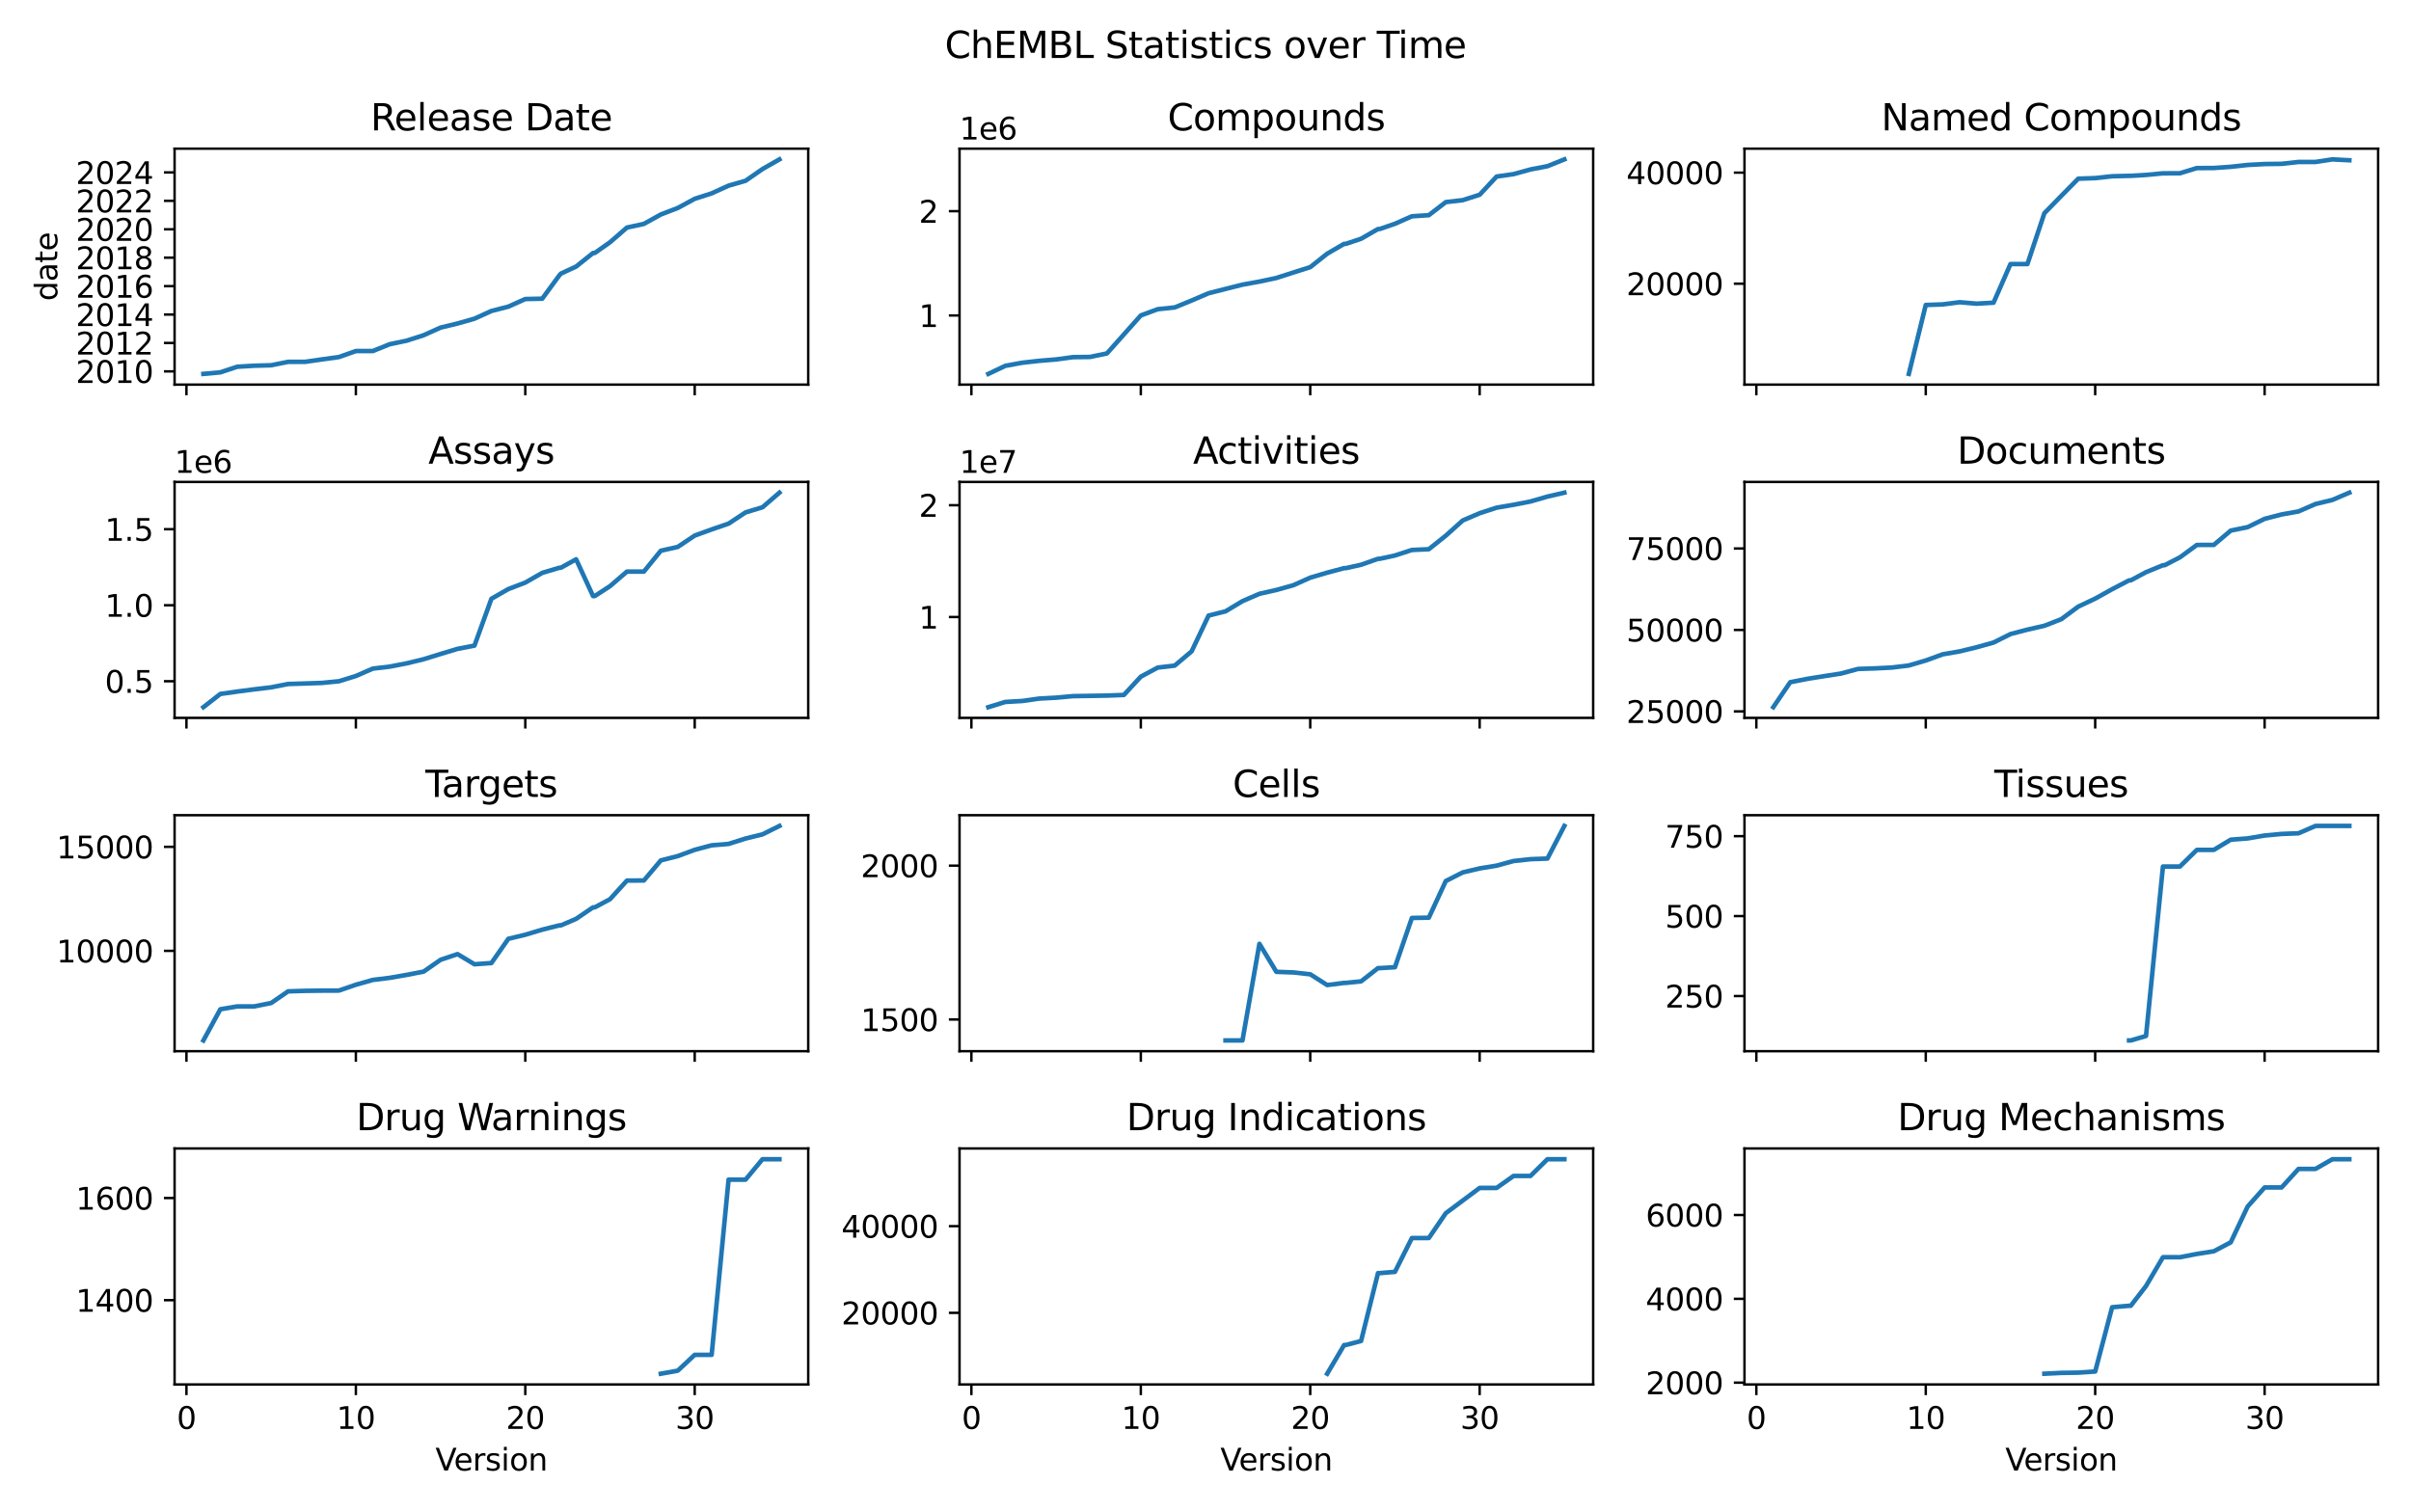 <?xml version="1.0" encoding="utf-8" standalone="no"?>
<!DOCTYPE svg PUBLIC "-//W3C//DTD SVG 1.1//EN"
  "http://www.w3.org/Graphics/SVG/1.1/DTD/svg11.dtd">
<svg xmlns:xlink="http://www.w3.org/1999/xlink" width="792pt" height="496.8pt" viewBox="0 0 792 496.8" xmlns="http://www.w3.org/2000/svg" version="1.1">
 <defs>
  <style type="text/css">*{stroke-linejoin: round; stroke-linecap: butt}</style>
 </defs>
 <g id="figure_1">
  <g id="patch_1">
   <path d="M 0 496.8 
L 792 496.8 
L 792 0 
L 0 0 
z
" style="fill: #ffffff"/>
  </g>
  <g id="axes_1">
   <g id="patch_2">
    <path d="M 57.35 126.362 
L 265.497 126.362 
L 265.497 48.84 
L 57.35 48.84 
z
" style="fill: #ffffff"/>
   </g>
   <g id="FillBetweenPolyCollection_1"/>
   <g id="matplotlib.axis_1">
    <g id="xtick_1">
     <g id="line2d_1">
      <defs>
       <path id="mbf4d79ca74" d="M 0 0 
L 0 3.5 
" style="stroke: #000000; stroke-width: 0.8"/>
      </defs>
      <g>
       <use xlink:href="#mbf4d79ca74" x="61.246" y="126.362" style="stroke: #000000; stroke-width: 0.8"/>
      </g>
     </g>
    </g>
    <g id="xtick_2">
     <g id="line2d_2">
      <g>
       <use xlink:href="#mbf4d79ca74" x="116.9" y="126.362" style="stroke: #000000; stroke-width: 0.8"/>
      </g>
     </g>
    </g>
    <g id="xtick_3">
     <g id="line2d_3">
      <g>
       <use xlink:href="#mbf4d79ca74" x="172.554" y="126.362" style="stroke: #000000; stroke-width: 0.8"/>
      </g>
     </g>
    </g>
    <g id="xtick_4">
     <g id="line2d_4">
      <g>
       <use xlink:href="#mbf4d79ca74" x="228.208" y="126.362" style="stroke: #000000; stroke-width: 0.8"/>
      </g>
     </g>
    </g>
   </g>
   <g id="matplotlib.axis_2">
    <g id="ytick_1">
     <g id="line2d_5">
      <defs>
       <path id="m24602d452f" d="M 0 0 
L -3.5 0 
" style="stroke: #000000; stroke-width: 0.8"/>
      </defs>
      <g>
       <use xlink:href="#m24602d452f" x="57.35" y="122.007" style="stroke: #000000; stroke-width: 0.8"/>
      </g>
     </g>
     <g id="text_1">
      <!-- 2010 -->
      <g transform="translate(24.9 125.806) scale(0.1 -0.1)">
       <defs>
        <path id="DejaVuSans-32" d="M 1228 531 
L 3431 531 
L 3431 0 
L 469 0 
L 469 531 
Q 828 903 1448 1529 
Q 2069 2156 2228 2338 
Q 2531 2678 2651 2914 
Q 2772 3150 2772 3378 
Q 2772 3750 2511 3984 
Q 2250 4219 1831 4219 
Q 1534 4219 1204 4116 
Q 875 4013 500 3803 
L 500 4441 
Q 881 4594 1212 4672 
Q 1544 4750 1819 4750 
Q 2544 4750 2975 4387 
Q 3406 4025 3406 3419 
Q 3406 3131 3298 2873 
Q 3191 2616 2906 2266 
Q 2828 2175 2409 1742 
Q 1991 1309 1228 531 
z
" transform="scale(0.016)"/>
        <path id="DejaVuSans-30" d="M 2034 4250 
Q 1547 4250 1301 3770 
Q 1056 3291 1056 2328 
Q 1056 1369 1301 889 
Q 1547 409 2034 409 
Q 2525 409 2770 889 
Q 3016 1369 3016 2328 
Q 3016 3291 2770 3770 
Q 2525 4250 2034 4250 
z
M 2034 4750 
Q 2819 4750 3233 4129 
Q 3647 3509 3647 2328 
Q 3647 1150 3233 529 
Q 2819 -91 2034 -91 
Q 1250 -91 836 529 
Q 422 1150 422 2328 
Q 422 3509 836 4129 
Q 1250 4750 2034 4750 
z
" transform="scale(0.016)"/>
        <path id="DejaVuSans-31" d="M 794 531 
L 1825 531 
L 1825 4091 
L 703 3866 
L 703 4441 
L 1819 4666 
L 2450 4666 
L 2450 531 
L 3481 531 
L 3481 0 
L 794 0 
L 794 531 
z
" transform="scale(0.016)"/>
       </defs>
       <use xlink:href="#DejaVuSans-32"/>
       <use xlink:href="#DejaVuSans-30" transform="translate(63.623 0)"/>
       <use xlink:href="#DejaVuSans-31" transform="translate(127.246 0)"/>
       <use xlink:href="#DejaVuSans-30" transform="translate(190.869 0)"/>
      </g>
     </g>
    </g>
    <g id="ytick_2">
     <g id="line2d_6">
      <g>
       <use xlink:href="#m24602d452f" x="57.35" y="112.675" style="stroke: #000000; stroke-width: 0.8"/>
      </g>
     </g>
     <g id="text_2">
      <!-- 2012 -->
      <g transform="translate(24.9 116.475) scale(0.1 -0.1)">
       <use xlink:href="#DejaVuSans-32"/>
       <use xlink:href="#DejaVuSans-30" transform="translate(63.623 0)"/>
       <use xlink:href="#DejaVuSans-31" transform="translate(127.246 0)"/>
       <use xlink:href="#DejaVuSans-32" transform="translate(190.869 0)"/>
      </g>
     </g>
    </g>
    <g id="ytick_3">
     <g id="line2d_7">
      <g>
       <use xlink:href="#m24602d452f" x="57.35" y="103.331" style="stroke: #000000; stroke-width: 0.8"/>
      </g>
     </g>
     <g id="text_3">
      <!-- 2014 -->
      <g transform="translate(24.9 107.13) scale(0.1 -0.1)">
       <defs>
        <path id="DejaVuSans-34" d="M 2419 4116 
L 825 1625 
L 2419 1625 
L 2419 4116 
z
M 2253 4666 
L 3047 4666 
L 3047 1625 
L 3713 1625 
L 3713 1100 
L 3047 1100 
L 3047 0 
L 2419 0 
L 2419 1100 
L 313 1100 
L 313 1709 
L 2253 4666 
z
" transform="scale(0.016)"/>
       </defs>
       <use xlink:href="#DejaVuSans-32"/>
       <use xlink:href="#DejaVuSans-30" transform="translate(63.623 0)"/>
       <use xlink:href="#DejaVuSans-31" transform="translate(127.246 0)"/>
       <use xlink:href="#DejaVuSans-34" transform="translate(190.869 0)"/>
      </g>
     </g>
    </g>
    <g id="ytick_4">
     <g id="line2d_8">
      <g>
       <use xlink:href="#m24602d452f" x="57.35" y="93.999" style="stroke: #000000; stroke-width: 0.8"/>
      </g>
     </g>
     <g id="text_4">
      <!-- 2016 -->
      <g transform="translate(24.9 97.798) scale(0.1 -0.1)">
       <defs>
        <path id="DejaVuSans-36" d="M 2113 2584 
Q 1688 2584 1439 2293 
Q 1191 2003 1191 1497 
Q 1191 994 1439 701 
Q 1688 409 2113 409 
Q 2538 409 2786 701 
Q 3034 994 3034 1497 
Q 3034 2003 2786 2293 
Q 2538 2584 2113 2584 
z
M 3366 4563 
L 3366 3988 
Q 3128 4100 2886 4159 
Q 2644 4219 2406 4219 
Q 1781 4219 1451 3797 
Q 1122 3375 1075 2522 
Q 1259 2794 1537 2939 
Q 1816 3084 2150 3084 
Q 2853 3084 3261 2657 
Q 3669 2231 3669 1497 
Q 3669 778 3244 343 
Q 2819 -91 2113 -91 
Q 1303 -91 875 529 
Q 447 1150 447 2328 
Q 447 3434 972 4092 
Q 1497 4750 2381 4750 
Q 2619 4750 2861 4703 
Q 3103 4656 3366 4563 
z
" transform="scale(0.016)"/>
       </defs>
       <use xlink:href="#DejaVuSans-32"/>
       <use xlink:href="#DejaVuSans-30" transform="translate(63.623 0)"/>
       <use xlink:href="#DejaVuSans-31" transform="translate(127.246 0)"/>
       <use xlink:href="#DejaVuSans-36" transform="translate(190.869 0)"/>
      </g>
     </g>
    </g>
    <g id="ytick_5">
     <g id="line2d_9">
      <g>
       <use xlink:href="#m24602d452f" x="57.35" y="84.654" style="stroke: #000000; stroke-width: 0.8"/>
      </g>
     </g>
     <g id="text_5">
      <!-- 2018 -->
      <g transform="translate(24.9 88.454) scale(0.1 -0.1)">
       <defs>
        <path id="DejaVuSans-38" d="M 2034 2216 
Q 1584 2216 1326 1975 
Q 1069 1734 1069 1313 
Q 1069 891 1326 650 
Q 1584 409 2034 409 
Q 2484 409 2743 651 
Q 3003 894 3003 1313 
Q 3003 1734 2745 1975 
Q 2488 2216 2034 2216 
z
M 1403 2484 
Q 997 2584 770 2862 
Q 544 3141 544 3541 
Q 544 4100 942 4425 
Q 1341 4750 2034 4750 
Q 2731 4750 3128 4425 
Q 3525 4100 3525 3541 
Q 3525 3141 3298 2862 
Q 3072 2584 2669 2484 
Q 3125 2378 3379 2068 
Q 3634 1759 3634 1313 
Q 3634 634 3220 271 
Q 2806 -91 2034 -91 
Q 1263 -91 848 271 
Q 434 634 434 1313 
Q 434 1759 690 2068 
Q 947 2378 1403 2484 
z
M 1172 3481 
Q 1172 3119 1398 2916 
Q 1625 2713 2034 2713 
Q 2441 2713 2670 2916 
Q 2900 3119 2900 3481 
Q 2900 3844 2670 4047 
Q 2441 4250 2034 4250 
Q 1625 4250 1398 4047 
Q 1172 3844 1172 3481 
z
" transform="scale(0.016)"/>
       </defs>
       <use xlink:href="#DejaVuSans-32"/>
       <use xlink:href="#DejaVuSans-30" transform="translate(63.623 0)"/>
       <use xlink:href="#DejaVuSans-31" transform="translate(127.246 0)"/>
       <use xlink:href="#DejaVuSans-38" transform="translate(190.869 0)"/>
      </g>
     </g>
    </g>
    <g id="ytick_6">
     <g id="line2d_10">
      <g>
       <use xlink:href="#m24602d452f" x="57.35" y="75.323" style="stroke: #000000; stroke-width: 0.8"/>
      </g>
     </g>
     <g id="text_6">
      <!-- 2020 -->
      <g transform="translate(24.9 79.122) scale(0.1 -0.1)">
       <use xlink:href="#DejaVuSans-32"/>
       <use xlink:href="#DejaVuSans-30" transform="translate(63.623 0)"/>
       <use xlink:href="#DejaVuSans-32" transform="translate(127.246 0)"/>
       <use xlink:href="#DejaVuSans-30" transform="translate(190.869 0)"/>
      </g>
     </g>
    </g>
    <g id="ytick_7">
     <g id="line2d_11">
      <g>
       <use xlink:href="#m24602d452f" x="57.35" y="65.978" style="stroke: #000000; stroke-width: 0.8"/>
      </g>
     </g>
     <g id="text_7">
      <!-- 2022 -->
      <g transform="translate(24.9 69.777) scale(0.1 -0.1)">
       <use xlink:href="#DejaVuSans-32"/>
       <use xlink:href="#DejaVuSans-30" transform="translate(63.623 0)"/>
       <use xlink:href="#DejaVuSans-32" transform="translate(127.246 0)"/>
       <use xlink:href="#DejaVuSans-32" transform="translate(190.869 0)"/>
      </g>
     </g>
    </g>
    <g id="ytick_8">
     <g id="line2d_12">
      <g>
       <use xlink:href="#m24602d452f" x="57.35" y="56.646" style="stroke: #000000; stroke-width: 0.8"/>
      </g>
     </g>
     <g id="text_8">
      <!-- 2024 -->
      <g transform="translate(24.9 60.445) scale(0.1 -0.1)">
       <use xlink:href="#DejaVuSans-32"/>
       <use xlink:href="#DejaVuSans-30" transform="translate(63.623 0)"/>
       <use xlink:href="#DejaVuSans-32" transform="translate(127.246 0)"/>
       <use xlink:href="#DejaVuSans-34" transform="translate(190.869 0)"/>
      </g>
     </g>
    </g>
    <g id="text_9">
     <!-- date -->
     <g transform="translate(18.82 98.876) rotate(-90) scale(0.1 -0.1)">
      <defs>
       <path id="DejaVuSans-64" d="M 2906 2969 
L 2906 4863 
L 3481 4863 
L 3481 0 
L 2906 0 
L 2906 525 
Q 2725 213 2448 61 
Q 2172 -91 1784 -91 
Q 1150 -91 751 415 
Q 353 922 353 1747 
Q 353 2572 751 3078 
Q 1150 3584 1784 3584 
Q 2172 3584 2448 3432 
Q 2725 3281 2906 2969 
z
M 947 1747 
Q 947 1113 1208 752 
Q 1469 391 1925 391 
Q 2381 391 2643 752 
Q 2906 1113 2906 1747 
Q 2906 2381 2643 2742 
Q 2381 3103 1925 3103 
Q 1469 3103 1208 2742 
Q 947 2381 947 1747 
z
" transform="scale(0.016)"/>
       <path id="DejaVuSans-61" d="M 2194 1759 
Q 1497 1759 1228 1600 
Q 959 1441 959 1056 
Q 959 750 1161 570 
Q 1363 391 1709 391 
Q 2188 391 2477 730 
Q 2766 1069 2766 1631 
L 2766 1759 
L 2194 1759 
z
M 3341 1997 
L 3341 0 
L 2766 0 
L 2766 531 
Q 2569 213 2275 61 
Q 1981 -91 1556 -91 
Q 1019 -91 701 211 
Q 384 513 384 1019 
Q 384 1609 779 1909 
Q 1175 2209 1959 2209 
L 2766 2209 
L 2766 2266 
Q 2766 2663 2505 2880 
Q 2244 3097 1772 3097 
Q 1472 3097 1187 3025 
Q 903 2953 641 2809 
L 641 3341 
Q 956 3463 1253 3523 
Q 1550 3584 1831 3584 
Q 2591 3584 2966 3190 
Q 3341 2797 3341 1997 
z
" transform="scale(0.016)"/>
       <path id="DejaVuSans-74" d="M 1172 4494 
L 1172 3500 
L 2356 3500 
L 2356 3053 
L 1172 3053 
L 1172 1153 
Q 1172 725 1289 603 
Q 1406 481 1766 481 
L 2356 481 
L 2356 0 
L 1766 0 
Q 1100 0 847 248 
Q 594 497 594 1153 
L 594 3053 
L 172 3053 
L 172 3500 
L 594 3500 
L 594 4494 
L 1172 4494 
z
" transform="scale(0.016)"/>
       <path id="DejaVuSans-65" d="M 3597 1894 
L 3597 1613 
L 953 1613 
Q 991 1019 1311 708 
Q 1631 397 2203 397 
Q 2534 397 2845 478 
Q 3156 559 3463 722 
L 3463 178 
Q 3153 47 2828 -22 
Q 2503 -91 2169 -91 
Q 1331 -91 842 396 
Q 353 884 353 1716 
Q 353 2575 817 3079 
Q 1281 3584 2069 3584 
Q 2775 3584 3186 3129 
Q 3597 2675 3597 1894 
z
M 3022 2063 
Q 3016 2534 2758 2815 
Q 2500 3097 2075 3097 
Q 1594 3097 1305 2825 
Q 1016 2553 972 2059 
L 3022 2063 
z
" transform="scale(0.016)"/>
      </defs>
      <use xlink:href="#DejaVuSans-64"/>
      <use xlink:href="#DejaVuSans-61" transform="translate(63.477 0)"/>
      <use xlink:href="#DejaVuSans-74" transform="translate(124.756 0)"/>
      <use xlink:href="#DejaVuSans-65" transform="translate(163.965 0)"/>
     </g>
    </g>
   </g>
   <g id="line2d_13">
    <path d="M 66.811 122.838 
L 72.377 122.327 
L 77.942 120.486 
L 83.507 120.154 
L 89.073 120 
L 94.638 118.875 
L 100.204 118.875 
L 105.769 118.07 
L 111.335 117.303 
L 116.9 115.334 
L 122.465 115.334 
L 128.031 113.084 
L 133.596 111.921 
L 139.162 110.132 
L 144.727 107.626 
L 150.292 106.284 
L 155.858 104.699 
L 161.423 102.168 
L 166.989 100.736 
L 172.554 98.243 
L 178.12 98.128 
L 183.685 90.535 
L 184.242 89.896 
L 189.25 87.569 
L 194.816 83.12 
L 195.372 83.12 
L 200.381 79.592 
L 205.947 74.76 
L 211.512 73.558 
L 217.078 70.465 
L 222.643 68.33 
L 228.208 65.313 
L 233.774 63.524 
L 239.339 60.992 
L 244.905 59.395 
L 250.47 55.534 
L 256.035 52.364 
" clip-path="url(#p757865861a)" style="fill: none; stroke: #1f77b4; stroke-width: 1.5; stroke-linecap: square"/>
   </g>
   <g id="patch_3">
    <path d="M 57.35 126.362 
L 57.35 48.84 
" style="fill: none; stroke: #000000; stroke-width: 0.8; stroke-linejoin: miter; stroke-linecap: square"/>
   </g>
   <g id="patch_4">
    <path d="M 265.497 126.362 
L 265.497 48.84 
" style="fill: none; stroke: #000000; stroke-width: 0.8; stroke-linejoin: miter; stroke-linecap: square"/>
   </g>
   <g id="patch_5">
    <path d="M 57.35 126.362 
L 265.497 126.362 
" style="fill: none; stroke: #000000; stroke-width: 0.8; stroke-linejoin: miter; stroke-linecap: square"/>
   </g>
   <g id="patch_6">
    <path d="M 57.35 48.84 
L 265.497 48.84 
" style="fill: none; stroke: #000000; stroke-width: 0.8; stroke-linejoin: miter; stroke-linecap: square"/>
   </g>
   <g id="text_10">
    <!-- Release Date -->
    <g transform="translate(121.731 42.84) scale(0.12 -0.12)">
     <defs>
      <path id="DejaVuSans-52" d="M 2841 2188 
Q 3044 2119 3236 1894 
Q 3428 1669 3622 1275 
L 4263 0 
L 3584 0 
L 2988 1197 
Q 2756 1666 2539 1819 
Q 2322 1972 1947 1972 
L 1259 1972 
L 1259 0 
L 628 0 
L 628 4666 
L 2053 4666 
Q 2853 4666 3247 4331 
Q 3641 3997 3641 3322 
Q 3641 2881 3436 2590 
Q 3231 2300 2841 2188 
z
M 1259 4147 
L 1259 2491 
L 2053 2491 
Q 2509 2491 2742 2702 
Q 2975 2913 2975 3322 
Q 2975 3731 2742 3939 
Q 2509 4147 2053 4147 
L 1259 4147 
z
" transform="scale(0.016)"/>
      <path id="DejaVuSans-6c" d="M 603 4863 
L 1178 4863 
L 1178 0 
L 603 0 
L 603 4863 
z
" transform="scale(0.016)"/>
      <path id="DejaVuSans-73" d="M 2834 3397 
L 2834 2853 
Q 2591 2978 2328 3040 
Q 2066 3103 1784 3103 
Q 1356 3103 1142 2972 
Q 928 2841 928 2578 
Q 928 2378 1081 2264 
Q 1234 2150 1697 2047 
L 1894 2003 
Q 2506 1872 2764 1633 
Q 3022 1394 3022 966 
Q 3022 478 2636 193 
Q 2250 -91 1575 -91 
Q 1294 -91 989 -36 
Q 684 19 347 128 
L 347 722 
Q 666 556 975 473 
Q 1284 391 1588 391 
Q 1994 391 2212 530 
Q 2431 669 2431 922 
Q 2431 1156 2273 1281 
Q 2116 1406 1581 1522 
L 1381 1569 
Q 847 1681 609 1914 
Q 372 2147 372 2553 
Q 372 3047 722 3315 
Q 1072 3584 1716 3584 
Q 2034 3584 2315 3537 
Q 2597 3491 2834 3397 
z
" transform="scale(0.016)"/>
      <path id="DejaVuSans-20" transform="scale(0.016)"/>
      <path id="DejaVuSans-44" d="M 1259 4147 
L 1259 519 
L 2022 519 
Q 2988 519 3436 956 
Q 3884 1394 3884 2338 
Q 3884 3275 3436 3711 
Q 2988 4147 2022 4147 
L 1259 4147 
z
M 628 4666 
L 1925 4666 
Q 3281 4666 3915 4102 
Q 4550 3538 4550 2338 
Q 4550 1131 3912 565 
Q 3275 0 1925 0 
L 628 0 
L 628 4666 
z
" transform="scale(0.016)"/>
     </defs>
     <use xlink:href="#DejaVuSans-52"/>
     <use xlink:href="#DejaVuSans-65" transform="translate(64.982 0)"/>
     <use xlink:href="#DejaVuSans-6c" transform="translate(126.506 0)"/>
     <use xlink:href="#DejaVuSans-65" transform="translate(154.289 0)"/>
     <use xlink:href="#DejaVuSans-61" transform="translate(215.812 0)"/>
     <use xlink:href="#DejaVuSans-73" transform="translate(277.092 0)"/>
     <use xlink:href="#DejaVuSans-65" transform="translate(329.191 0)"/>
     <use xlink:href="#DejaVuSans-20" transform="translate(390.715 0)"/>
     <use xlink:href="#DejaVuSans-44" transform="translate(422.502 0)"/>
     <use xlink:href="#DejaVuSans-61" transform="translate(499.504 0)"/>
     <use xlink:href="#DejaVuSans-74" transform="translate(560.783 0)"/>
     <use xlink:href="#DejaVuSans-65" transform="translate(599.992 0)"/>
    </g>
   </g>
  </g>
  <g id="axes_2">
   <g id="patch_7">
    <path d="M 315.202 126.362 
L 523.348 126.362 
L 523.348 48.84 
L 315.202 48.84 
z
" style="fill: #ffffff"/>
   </g>
   <g id="FillBetweenPolyCollection_2"/>
   <g id="matplotlib.axis_3">
    <g id="xtick_5">
     <g id="line2d_14">
      <g>
       <use xlink:href="#mbf4d79ca74" x="319.097" y="126.362" style="stroke: #000000; stroke-width: 0.8"/>
      </g>
     </g>
    </g>
    <g id="xtick_6">
     <g id="line2d_15">
      <g>
       <use xlink:href="#mbf4d79ca74" x="374.752" y="126.362" style="stroke: #000000; stroke-width: 0.8"/>
      </g>
     </g>
    </g>
    <g id="xtick_7">
     <g id="line2d_16">
      <g>
       <use xlink:href="#mbf4d79ca74" x="430.406" y="126.362" style="stroke: #000000; stroke-width: 0.8"/>
      </g>
     </g>
    </g>
    <g id="xtick_8">
     <g id="line2d_17">
      <g>
       <use xlink:href="#mbf4d79ca74" x="486.06" y="126.362" style="stroke: #000000; stroke-width: 0.8"/>
      </g>
     </g>
    </g>
   </g>
   <g id="matplotlib.axis_4">
    <g id="ytick_9">
     <g id="line2d_18">
      <g>
       <use xlink:href="#m24602d452f" x="315.202" y="103.647" style="stroke: #000000; stroke-width: 0.8"/>
      </g>
     </g>
     <g id="text_11">
      <!-- 1 -->
      <g transform="translate(301.839 107.446) scale(0.1 -0.1)">
       <use xlink:href="#DejaVuSans-31"/>
      </g>
     </g>
    </g>
    <g id="ytick_10">
     <g id="line2d_19">
      <g>
       <use xlink:href="#m24602d452f" x="315.202" y="69.374" style="stroke: #000000; stroke-width: 0.8"/>
      </g>
     </g>
     <g id="text_12">
      <!-- 2 -->
      <g transform="translate(301.839 73.174) scale(0.1 -0.1)">
       <use xlink:href="#DejaVuSans-32"/>
      </g>
     </g>
    </g>
    <g id="text_13">
     <!-- 1e6 -->
     <g transform="translate(315.202 45.84) scale(0.1 -0.1)">
      <use xlink:href="#DejaVuSans-31"/>
      <use xlink:href="#DejaVuSans-65" transform="translate(63.623 0)"/>
      <use xlink:href="#DejaVuSans-36" transform="translate(125.146 0)"/>
     </g>
    </g>
   </g>
   <g id="line2d_20">
    <path d="M 324.663 122.838 
L 330.228 120.192 
L 335.794 119.168 
L 341.359 118.548 
L 346.925 118.086 
L 352.49 117.335 
L 358.055 117.271 
L 363.621 116.113 
L 374.752 103.631 
L 380.317 101.582 
L 385.882 101.002 
L 391.448 98.723 
L 397.013 96.339 
L 402.579 94.922 
L 408.144 93.519 
L 413.71 92.511 
L 419.275 91.326 
L 424.84 89.534 
L 430.406 87.77 
L 435.971 83.351 
L 441.537 80.112 
L 442.093 80.112 
L 447.102 78.442 
L 452.668 75.241 
L 453.224 75.241 
L 458.233 73.514 
L 463.798 71.062 
L 469.364 70.695 
L 474.929 66.396 
L 480.495 65.76 
L 486.06 63.981 
L 491.625 58.006 
L 497.191 57.209 
L 502.756 55.674 
L 508.322 54.602 
L 513.887 52.364 
" clip-path="url(#p24be3dd07b)" style="fill: none; stroke: #1f77b4; stroke-width: 1.5; stroke-linecap: square"/>
   </g>
   <g id="patch_8">
    <path d="M 315.202 126.362 
L 315.202 48.84 
" style="fill: none; stroke: #000000; stroke-width: 0.8; stroke-linejoin: miter; stroke-linecap: square"/>
   </g>
   <g id="patch_9">
    <path d="M 523.348 126.362 
L 523.348 48.84 
" style="fill: none; stroke: #000000; stroke-width: 0.8; stroke-linejoin: miter; stroke-linecap: square"/>
   </g>
   <g id="patch_10">
    <path d="M 315.202 126.362 
L 523.348 126.362 
" style="fill: none; stroke: #000000; stroke-width: 0.8; stroke-linejoin: miter; stroke-linecap: square"/>
   </g>
   <g id="patch_11">
    <path d="M 315.202 48.84 
L 523.348 48.84 
" style="fill: none; stroke: #000000; stroke-width: 0.8; stroke-linejoin: miter; stroke-linecap: square"/>
   </g>
   <g id="text_14">
    <!-- Compounds -->
    <g transform="translate(383.55 42.84) scale(0.12 -0.12)">
     <defs>
      <path id="DejaVuSans-43" d="M 4122 4306 
L 4122 3641 
Q 3803 3938 3442 4084 
Q 3081 4231 2675 4231 
Q 1875 4231 1450 3742 
Q 1025 3253 1025 2328 
Q 1025 1406 1450 917 
Q 1875 428 2675 428 
Q 3081 428 3442 575 
Q 3803 722 4122 1019 
L 4122 359 
Q 3791 134 3420 21 
Q 3050 -91 2638 -91 
Q 1578 -91 968 557 
Q 359 1206 359 2328 
Q 359 3453 968 4101 
Q 1578 4750 2638 4750 
Q 3056 4750 3426 4639 
Q 3797 4528 4122 4306 
z
" transform="scale(0.016)"/>
      <path id="DejaVuSans-6f" d="M 1959 3097 
Q 1497 3097 1228 2736 
Q 959 2375 959 1747 
Q 959 1119 1226 758 
Q 1494 397 1959 397 
Q 2419 397 2687 759 
Q 2956 1122 2956 1747 
Q 2956 2369 2687 2733 
Q 2419 3097 1959 3097 
z
M 1959 3584 
Q 2709 3584 3137 3096 
Q 3566 2609 3566 1747 
Q 3566 888 3137 398 
Q 2709 -91 1959 -91 
Q 1206 -91 779 398 
Q 353 888 353 1747 
Q 353 2609 779 3096 
Q 1206 3584 1959 3584 
z
" transform="scale(0.016)"/>
      <path id="DejaVuSans-6d" d="M 3328 2828 
Q 3544 3216 3844 3400 
Q 4144 3584 4550 3584 
Q 5097 3584 5394 3201 
Q 5691 2819 5691 2113 
L 5691 0 
L 5113 0 
L 5113 2094 
Q 5113 2597 4934 2840 
Q 4756 3084 4391 3084 
Q 3944 3084 3684 2787 
Q 3425 2491 3425 1978 
L 3425 0 
L 2847 0 
L 2847 2094 
Q 2847 2600 2669 2842 
Q 2491 3084 2119 3084 
Q 1678 3084 1418 2786 
Q 1159 2488 1159 1978 
L 1159 0 
L 581 0 
L 581 3500 
L 1159 3500 
L 1159 2956 
Q 1356 3278 1631 3431 
Q 1906 3584 2284 3584 
Q 2666 3584 2933 3390 
Q 3200 3197 3328 2828 
z
" transform="scale(0.016)"/>
      <path id="DejaVuSans-70" d="M 1159 525 
L 1159 -1331 
L 581 -1331 
L 581 3500 
L 1159 3500 
L 1159 2969 
Q 1341 3281 1617 3432 
Q 1894 3584 2278 3584 
Q 2916 3584 3314 3078 
Q 3713 2572 3713 1747 
Q 3713 922 3314 415 
Q 2916 -91 2278 -91 
Q 1894 -91 1617 61 
Q 1341 213 1159 525 
z
M 3116 1747 
Q 3116 2381 2855 2742 
Q 2594 3103 2138 3103 
Q 1681 3103 1420 2742 
Q 1159 2381 1159 1747 
Q 1159 1113 1420 752 
Q 1681 391 2138 391 
Q 2594 391 2855 752 
Q 3116 1113 3116 1747 
z
" transform="scale(0.016)"/>
      <path id="DejaVuSans-75" d="M 544 1381 
L 544 3500 
L 1119 3500 
L 1119 1403 
Q 1119 906 1312 657 
Q 1506 409 1894 409 
Q 2359 409 2629 706 
Q 2900 1003 2900 1516 
L 2900 3500 
L 3475 3500 
L 3475 0 
L 2900 0 
L 2900 538 
Q 2691 219 2414 64 
Q 2138 -91 1772 -91 
Q 1169 -91 856 284 
Q 544 659 544 1381 
z
M 1991 3584 
L 1991 3584 
z
" transform="scale(0.016)"/>
      <path id="DejaVuSans-6e" d="M 3513 2113 
L 3513 0 
L 2938 0 
L 2938 2094 
Q 2938 2591 2744 2837 
Q 2550 3084 2163 3084 
Q 1697 3084 1428 2787 
Q 1159 2491 1159 1978 
L 1159 0 
L 581 0 
L 581 3500 
L 1159 3500 
L 1159 2956 
Q 1366 3272 1645 3428 
Q 1925 3584 2291 3584 
Q 2894 3584 3203 3211 
Q 3513 2838 3513 2113 
z
" transform="scale(0.016)"/>
     </defs>
     <use xlink:href="#DejaVuSans-43"/>
     <use xlink:href="#DejaVuSans-6f" transform="translate(69.824 0)"/>
     <use xlink:href="#DejaVuSans-6d" transform="translate(131.006 0)"/>
     <use xlink:href="#DejaVuSans-70" transform="translate(228.418 0)"/>
     <use xlink:href="#DejaVuSans-6f" transform="translate(291.895 0)"/>
     <use xlink:href="#DejaVuSans-75" transform="translate(353.076 0)"/>
     <use xlink:href="#DejaVuSans-6e" transform="translate(416.455 0)"/>
     <use xlink:href="#DejaVuSans-64" transform="translate(479.834 0)"/>
     <use xlink:href="#DejaVuSans-73" transform="translate(543.311 0)"/>
    </g>
   </g>
  </g>
  <g id="axes_3">
   <g id="patch_12">
    <path d="M 573.053 126.362 
L 781.2 126.362 
L 781.2 48.84 
L 573.053 48.84 
z
" style="fill: #ffffff"/>
   </g>
   <g id="FillBetweenPolyCollection_3"/>
   <g id="matplotlib.axis_5">
    <g id="xtick_9">
     <g id="line2d_21">
      <g>
       <use xlink:href="#mbf4d79ca74" x="576.949" y="126.362" style="stroke: #000000; stroke-width: 0.8"/>
      </g>
     </g>
    </g>
    <g id="xtick_10">
     <g id="line2d_22">
      <g>
       <use xlink:href="#mbf4d79ca74" x="632.603" y="126.362" style="stroke: #000000; stroke-width: 0.8"/>
      </g>
     </g>
    </g>
    <g id="xtick_11">
     <g id="line2d_23">
      <g>
       <use xlink:href="#mbf4d79ca74" x="688.258" y="126.362" style="stroke: #000000; stroke-width: 0.8"/>
      </g>
     </g>
    </g>
    <g id="xtick_12">
     <g id="line2d_24">
      <g>
       <use xlink:href="#mbf4d79ca74" x="743.912" y="126.362" style="stroke: #000000; stroke-width: 0.8"/>
      </g>
     </g>
    </g>
   </g>
   <g id="matplotlib.axis_6">
    <g id="ytick_11">
     <g id="line2d_25">
      <g>
       <use xlink:href="#m24602d452f" x="573.053" y="93.194" style="stroke: #000000; stroke-width: 0.8"/>
      </g>
     </g>
     <g id="text_15">
      <!-- 20000 -->
      <g transform="translate(534.241 96.993) scale(0.1 -0.1)">
       <use xlink:href="#DejaVuSans-32"/>
       <use xlink:href="#DejaVuSans-30" transform="translate(63.623 0)"/>
       <use xlink:href="#DejaVuSans-30" transform="translate(127.246 0)"/>
       <use xlink:href="#DejaVuSans-30" transform="translate(190.869 0)"/>
       <use xlink:href="#DejaVuSans-30" transform="translate(254.492 0)"/>
      </g>
     </g>
    </g>
    <g id="ytick_12">
     <g id="line2d_26">
      <g>
       <use xlink:href="#m24602d452f" x="573.053" y="56.717" style="stroke: #000000; stroke-width: 0.8"/>
      </g>
     </g>
     <g id="text_16">
      <!-- 40000 -->
      <g transform="translate(534.241 60.516) scale(0.1 -0.1)">
       <use xlink:href="#DejaVuSans-34"/>
       <use xlink:href="#DejaVuSans-30" transform="translate(63.623 0)"/>
       <use xlink:href="#DejaVuSans-30" transform="translate(127.246 0)"/>
       <use xlink:href="#DejaVuSans-30" transform="translate(190.869 0)"/>
       <use xlink:href="#DejaVuSans-30" transform="translate(254.492 0)"/>
      </g>
     </g>
    </g>
   </g>
   <g id="line2d_27">
    <path d="M 627.038 122.838 
L 632.603 100.199 
L 638.169 100.007 
L 643.734 99.289 
L 649.3 99.765 
L 654.865 99.444 
L 660.43 86.759 
L 665.996 86.752 
L 671.561 70.046 
L 677.127 64.346 
L 682.692 58.705 
L 688.258 58.512 
L 693.823 57.908 
L 699.388 57.771 
L 699.945 57.771 
L 704.954 57.476 
L 710.519 56.942 
L 711.076 56.942 
L 716.085 56.927 
L 721.65 55.218 
L 727.215 55.196 
L 732.781 54.804 
L 738.346 54.195 
L 743.912 53.892 
L 749.477 53.826 
L 755.043 53.21 
L 760.608 53.21 
L 766.173 52.364 
L 771.739 52.648 
" clip-path="url(#p06387b7620)" style="fill: none; stroke: #1f77b4; stroke-width: 1.5; stroke-linecap: square"/>
   </g>
   <g id="patch_13">
    <path d="M 573.053 126.362 
L 573.053 48.84 
" style="fill: none; stroke: #000000; stroke-width: 0.8; stroke-linejoin: miter; stroke-linecap: square"/>
   </g>
   <g id="patch_14">
    <path d="M 781.2 126.362 
L 781.2 48.84 
" style="fill: none; stroke: #000000; stroke-width: 0.8; stroke-linejoin: miter; stroke-linecap: square"/>
   </g>
   <g id="patch_15">
    <path d="M 573.053 126.362 
L 781.2 126.362 
" style="fill: none; stroke: #000000; stroke-width: 0.8; stroke-linejoin: miter; stroke-linecap: square"/>
   </g>
   <g id="patch_16">
    <path d="M 573.053 48.84 
L 781.2 48.84 
" style="fill: none; stroke: #000000; stroke-width: 0.8; stroke-linejoin: miter; stroke-linecap: square"/>
   </g>
   <g id="text_17">
    <!-- Named Compounds -->
    <g transform="translate(617.984 42.84) scale(0.12 -0.12)">
     <defs>
      <path id="DejaVuSans-4e" d="M 628 4666 
L 1478 4666 
L 3547 763 
L 3547 4666 
L 4159 4666 
L 4159 0 
L 3309 0 
L 1241 3903 
L 1241 0 
L 628 0 
L 628 4666 
z
" transform="scale(0.016)"/>
     </defs>
     <use xlink:href="#DejaVuSans-4e"/>
     <use xlink:href="#DejaVuSans-61" transform="translate(74.805 0)"/>
     <use xlink:href="#DejaVuSans-6d" transform="translate(136.084 0)"/>
     <use xlink:href="#DejaVuSans-65" transform="translate(233.496 0)"/>
     <use xlink:href="#DejaVuSans-64" transform="translate(295.02 0)"/>
     <use xlink:href="#DejaVuSans-20" transform="translate(358.496 0)"/>
     <use xlink:href="#DejaVuSans-43" transform="translate(390.283 0)"/>
     <use xlink:href="#DejaVuSans-6f" transform="translate(460.107 0)"/>
     <use xlink:href="#DejaVuSans-6d" transform="translate(521.289 0)"/>
     <use xlink:href="#DejaVuSans-70" transform="translate(618.701 0)"/>
     <use xlink:href="#DejaVuSans-6f" transform="translate(682.178 0)"/>
     <use xlink:href="#DejaVuSans-75" transform="translate(743.359 0)"/>
     <use xlink:href="#DejaVuSans-6e" transform="translate(806.738 0)"/>
     <use xlink:href="#DejaVuSans-64" transform="translate(870.117 0)"/>
     <use xlink:href="#DejaVuSans-73" transform="translate(933.594 0)"/>
    </g>
   </g>
  </g>
  <g id="axes_4">
   <g id="patch_17">
    <path d="M 57.35 235.855 
L 265.497 235.855 
L 265.497 158.333 
L 57.35 158.333 
z
" style="fill: #ffffff"/>
   </g>
   <g id="FillBetweenPolyCollection_4"/>
   <g id="matplotlib.axis_7">
    <g id="xtick_13">
     <g id="line2d_28">
      <g>
       <use xlink:href="#mbf4d79ca74" x="61.246" y="235.855" style="stroke: #000000; stroke-width: 0.8"/>
      </g>
     </g>
    </g>
    <g id="xtick_14">
     <g id="line2d_29">
      <g>
       <use xlink:href="#mbf4d79ca74" x="116.9" y="235.855" style="stroke: #000000; stroke-width: 0.8"/>
      </g>
     </g>
    </g>
    <g id="xtick_15">
     <g id="line2d_30">
      <g>
       <use xlink:href="#mbf4d79ca74" x="172.554" y="235.855" style="stroke: #000000; stroke-width: 0.8"/>
      </g>
     </g>
    </g>
    <g id="xtick_16">
     <g id="line2d_31">
      <g>
       <use xlink:href="#mbf4d79ca74" x="228.208" y="235.855" style="stroke: #000000; stroke-width: 0.8"/>
      </g>
     </g>
    </g>
   </g>
   <g id="matplotlib.axis_8">
    <g id="ytick_13">
     <g id="line2d_32">
      <g>
       <use xlink:href="#m24602d452f" x="57.35" y="223.804" style="stroke: #000000; stroke-width: 0.8"/>
      </g>
     </g>
     <g id="text_18">
      <!-- 0.5 -->
      <g transform="translate(34.447 227.603) scale(0.1 -0.1)">
       <defs>
        <path id="DejaVuSans-2e" d="M 684 794 
L 1344 794 
L 1344 0 
L 684 0 
L 684 794 
z
" transform="scale(0.016)"/>
        <path id="DejaVuSans-35" d="M 691 4666 
L 3169 4666 
L 3169 4134 
L 1269 4134 
L 1269 2991 
Q 1406 3038 1543 3061 
Q 1681 3084 1819 3084 
Q 2600 3084 3056 2656 
Q 3513 2228 3513 1497 
Q 3513 744 3044 326 
Q 2575 -91 1722 -91 
Q 1428 -91 1123 -41 
Q 819 9 494 109 
L 494 744 
Q 775 591 1075 516 
Q 1375 441 1709 441 
Q 2250 441 2565 725 
Q 2881 1009 2881 1497 
Q 2881 1984 2565 2268 
Q 2250 2553 1709 2553 
Q 1456 2553 1204 2497 
Q 953 2441 691 2322 
L 691 4666 
z
" transform="scale(0.016)"/>
       </defs>
       <use xlink:href="#DejaVuSans-30"/>
       <use xlink:href="#DejaVuSans-2e" transform="translate(63.623 0)"/>
       <use xlink:href="#DejaVuSans-35" transform="translate(95.41 0)"/>
      </g>
     </g>
    </g>
    <g id="ytick_14">
     <g id="line2d_33">
      <g>
       <use xlink:href="#m24602d452f" x="57.35" y="198.836" style="stroke: #000000; stroke-width: 0.8"/>
      </g>
     </g>
     <g id="text_19">
      <!-- 1.0 -->
      <g transform="translate(34.447 202.636) scale(0.1 -0.1)">
       <use xlink:href="#DejaVuSans-31"/>
       <use xlink:href="#DejaVuSans-2e" transform="translate(63.623 0)"/>
       <use xlink:href="#DejaVuSans-30" transform="translate(95.41 0)"/>
      </g>
     </g>
    </g>
    <g id="ytick_15">
     <g id="line2d_34">
      <g>
       <use xlink:href="#m24602d452f" x="57.35" y="173.868" style="stroke: #000000; stroke-width: 0.8"/>
      </g>
     </g>
     <g id="text_20">
      <!-- 1.5 -->
      <g transform="translate(34.447 177.668) scale(0.1 -0.1)">
       <use xlink:href="#DejaVuSans-31"/>
       <use xlink:href="#DejaVuSans-2e" transform="translate(63.623 0)"/>
       <use xlink:href="#DejaVuSans-35" transform="translate(95.41 0)"/>
      </g>
     </g>
    </g>
    <g id="text_21">
     <!-- 1e6 -->
     <g transform="translate(57.35 155.333) scale(0.1 -0.1)">
      <use xlink:href="#DejaVuSans-31"/>
      <use xlink:href="#DejaVuSans-65" transform="translate(63.623 0)"/>
      <use xlink:href="#DejaVuSans-36" transform="translate(125.146 0)"/>
     </g>
    </g>
   </g>
   <g id="line2d_35">
    <path d="M 66.811 232.331 
L 72.377 227.985 
L 77.942 227.199 
L 83.507 226.469 
L 89.073 225.811 
L 94.638 224.716 
L 100.204 224.549 
L 105.769 224.359 
L 111.335 223.811 
L 116.9 222.087 
L 122.465 219.66 
L 128.031 219.004 
L 133.596 217.928 
L 139.162 216.577 
L 144.727 214.853 
L 150.292 213.176 
L 155.858 212.109 
L 161.423 196.72 
L 166.989 193.529 
L 172.554 191.399 
L 178.12 188.208 
L 183.685 186.545 
L 184.242 186.518 
L 189.25 183.748 
L 194.816 195.826 
L 195.372 195.826 
L 200.381 192.575 
L 205.947 187.785 
L 211.512 187.782 
L 217.078 180.932 
L 222.643 179.683 
L 228.208 175.955 
L 233.774 173.934 
L 239.339 172.026 
L 244.905 168.346 
L 250.47 166.658 
L 256.035 161.856 
" clip-path="url(#pdcda510870)" style="fill: none; stroke: #1f77b4; stroke-width: 1.5; stroke-linecap: square"/>
   </g>
   <g id="patch_18">
    <path d="M 57.35 235.855 
L 57.35 158.333 
" style="fill: none; stroke: #000000; stroke-width: 0.8; stroke-linejoin: miter; stroke-linecap: square"/>
   </g>
   <g id="patch_19">
    <path d="M 265.497 235.855 
L 265.497 158.333 
" style="fill: none; stroke: #000000; stroke-width: 0.8; stroke-linejoin: miter; stroke-linecap: square"/>
   </g>
   <g id="patch_20">
    <path d="M 57.35 235.855 
L 265.497 235.855 
" style="fill: none; stroke: #000000; stroke-width: 0.8; stroke-linejoin: miter; stroke-linecap: square"/>
   </g>
   <g id="patch_21">
    <path d="M 57.35 158.333 
L 265.497 158.333 
" style="fill: none; stroke: #000000; stroke-width: 0.8; stroke-linejoin: miter; stroke-linecap: square"/>
   </g>
   <g id="text_22">
    <!-- Assays -->
    <g transform="translate(140.714 152.333) scale(0.12 -0.12)">
     <defs>
      <path id="DejaVuSans-41" d="M 2188 4044 
L 1331 1722 
L 3047 1722 
L 2188 4044 
z
M 1831 4666 
L 2547 4666 
L 4325 0 
L 3669 0 
L 3244 1197 
L 1141 1197 
L 716 0 
L 50 0 
L 1831 4666 
z
" transform="scale(0.016)"/>
      <path id="DejaVuSans-79" d="M 2059 -325 
Q 1816 -950 1584 -1140 
Q 1353 -1331 966 -1331 
L 506 -1331 
L 506 -850 
L 844 -850 
Q 1081 -850 1212 -737 
Q 1344 -625 1503 -206 
L 1606 56 
L 191 3500 
L 800 3500 
L 1894 763 
L 2988 3500 
L 3597 3500 
L 2059 -325 
z
" transform="scale(0.016)"/>
     </defs>
     <use xlink:href="#DejaVuSans-41"/>
     <use xlink:href="#DejaVuSans-73" transform="translate(68.408 0)"/>
     <use xlink:href="#DejaVuSans-73" transform="translate(120.508 0)"/>
     <use xlink:href="#DejaVuSans-61" transform="translate(172.607 0)"/>
     <use xlink:href="#DejaVuSans-79" transform="translate(233.887 0)"/>
     <use xlink:href="#DejaVuSans-73" transform="translate(293.066 0)"/>
    </g>
   </g>
  </g>
  <g id="axes_5">
   <g id="patch_22">
    <path d="M 315.202 235.855 
L 523.348 235.855 
L 523.348 158.333 
L 315.202 158.333 
z
" style="fill: #ffffff"/>
   </g>
   <g id="FillBetweenPolyCollection_5"/>
   <g id="matplotlib.axis_9">
    <g id="xtick_17">
     <g id="line2d_36">
      <g>
       <use xlink:href="#mbf4d79ca74" x="319.097" y="235.855" style="stroke: #000000; stroke-width: 0.8"/>
      </g>
     </g>
    </g>
    <g id="xtick_18">
     <g id="line2d_37">
      <g>
       <use xlink:href="#mbf4d79ca74" x="374.752" y="235.855" style="stroke: #000000; stroke-width: 0.8"/>
      </g>
     </g>
    </g>
    <g id="xtick_19">
     <g id="line2d_38">
      <g>
       <use xlink:href="#mbf4d79ca74" x="430.406" y="235.855" style="stroke: #000000; stroke-width: 0.8"/>
      </g>
     </g>
    </g>
    <g id="xtick_20">
     <g id="line2d_39">
      <g>
       <use xlink:href="#mbf4d79ca74" x="486.06" y="235.855" style="stroke: #000000; stroke-width: 0.8"/>
      </g>
     </g>
    </g>
   </g>
   <g id="matplotlib.axis_10">
    <g id="ytick_16">
     <g id="line2d_40">
      <g>
       <use xlink:href="#m24602d452f" x="315.202" y="202.714" style="stroke: #000000; stroke-width: 0.8"/>
      </g>
     </g>
     <g id="text_23">
      <!-- 1 -->
      <g transform="translate(301.839 206.514) scale(0.1 -0.1)">
       <use xlink:href="#DejaVuSans-31"/>
      </g>
     </g>
    </g>
    <g id="ytick_17">
     <g id="line2d_41">
      <g>
       <use xlink:href="#m24602d452f" x="315.202" y="165.983" style="stroke: #000000; stroke-width: 0.8"/>
      </g>
     </g>
     <g id="text_24">
      <!-- 2 -->
      <g transform="translate(301.839 169.782) scale(0.1 -0.1)">
       <use xlink:href="#DejaVuSans-32"/>
      </g>
     </g>
    </g>
    <g id="text_25">
     <!-- 1e7 -->
     <g transform="translate(315.202 155.333) scale(0.1 -0.1)">
      <defs>
       <path id="DejaVuSans-37" d="M 525 4666 
L 3525 4666 
L 3525 4397 
L 1831 0 
L 1172 0 
L 2766 4134 
L 525 4134 
L 525 4666 
z
" transform="scale(0.016)"/>
      </defs>
      <use xlink:href="#DejaVuSans-31"/>
      <use xlink:href="#DejaVuSans-65" transform="translate(63.623 0)"/>
      <use xlink:href="#DejaVuSans-37" transform="translate(125.146 0)"/>
     </g>
    </g>
   </g>
   <g id="line2d_42">
    <path d="M 324.663 232.331 
L 330.228 230.613 
L 335.794 230.297 
L 341.359 229.509 
L 346.925 229.208 
L 352.49 228.7 
L 358.055 228.617 
L 363.621 228.525 
L 369.186 228.315 
L 374.752 222.299 
L 380.317 219.32 
L 385.882 218.675 
L 391.448 213.98 
L 397.013 202.24 
L 402.579 200.843 
L 408.144 197.497 
L 413.71 195.084 
L 419.275 193.826 
L 424.84 192.27 
L 430.406 189.782 
L 435.971 188.137 
L 441.537 186.658 
L 442.093 186.658 
L 447.102 185.541 
L 452.668 183.585 
L 453.224 183.585 
L 458.233 182.495 
L 463.798 180.689 
L 469.364 180.433 
L 474.929 175.988 
L 480.495 170.994 
L 486.06 168.603 
L 491.625 166.79 
L 497.191 165.841 
L 502.756 164.754 
L 508.322 163.145 
L 513.887 161.856 
" clip-path="url(#pe194c491a6)" style="fill: none; stroke: #1f77b4; stroke-width: 1.5; stroke-linecap: square"/>
   </g>
   <g id="patch_23">
    <path d="M 315.202 235.855 
L 315.202 158.333 
" style="fill: none; stroke: #000000; stroke-width: 0.8; stroke-linejoin: miter; stroke-linecap: square"/>
   </g>
   <g id="patch_24">
    <path d="M 523.348 235.855 
L 523.348 158.333 
" style="fill: none; stroke: #000000; stroke-width: 0.8; stroke-linejoin: miter; stroke-linecap: square"/>
   </g>
   <g id="patch_25">
    <path d="M 315.202 235.855 
L 523.348 235.855 
" style="fill: none; stroke: #000000; stroke-width: 0.8; stroke-linejoin: miter; stroke-linecap: square"/>
   </g>
   <g id="patch_26">
    <path d="M 315.202 158.333 
L 523.348 158.333 
" style="fill: none; stroke: #000000; stroke-width: 0.8; stroke-linejoin: miter; stroke-linecap: square"/>
   </g>
   <g id="text_26">
    <!-- Activities -->
    <g transform="translate(391.903 152.333) scale(0.12 -0.12)">
     <defs>
      <path id="DejaVuSans-63" d="M 3122 3366 
L 3122 2828 
Q 2878 2963 2633 3030 
Q 2388 3097 2138 3097 
Q 1578 3097 1268 2742 
Q 959 2388 959 1747 
Q 959 1106 1268 751 
Q 1578 397 2138 397 
Q 2388 397 2633 464 
Q 2878 531 3122 666 
L 3122 134 
Q 2881 22 2623 -34 
Q 2366 -91 2075 -91 
Q 1284 -91 818 406 
Q 353 903 353 1747 
Q 353 2603 823 3093 
Q 1294 3584 2113 3584 
Q 2378 3584 2631 3529 
Q 2884 3475 3122 3366 
z
" transform="scale(0.016)"/>
      <path id="DejaVuSans-69" d="M 603 3500 
L 1178 3500 
L 1178 0 
L 603 0 
L 603 3500 
z
M 603 4863 
L 1178 4863 
L 1178 4134 
L 603 4134 
L 603 4863 
z
" transform="scale(0.016)"/>
      <path id="DejaVuSans-76" d="M 191 3500 
L 800 3500 
L 1894 563 
L 2988 3500 
L 3597 3500 
L 2284 0 
L 1503 0 
L 191 3500 
z
" transform="scale(0.016)"/>
     </defs>
     <use xlink:href="#DejaVuSans-41"/>
     <use xlink:href="#DejaVuSans-63" transform="translate(66.658 0)"/>
     <use xlink:href="#DejaVuSans-74" transform="translate(121.639 0)"/>
     <use xlink:href="#DejaVuSans-69" transform="translate(160.848 0)"/>
     <use xlink:href="#DejaVuSans-76" transform="translate(188.631 0)"/>
     <use xlink:href="#DejaVuSans-69" transform="translate(247.811 0)"/>
     <use xlink:href="#DejaVuSans-74" transform="translate(275.594 0)"/>
     <use xlink:href="#DejaVuSans-69" transform="translate(314.803 0)"/>
     <use xlink:href="#DejaVuSans-65" transform="translate(342.586 0)"/>
     <use xlink:href="#DejaVuSans-73" transform="translate(404.109 0)"/>
    </g>
   </g>
  </g>
  <g id="axes_6">
   <g id="patch_27">
    <path d="M 573.053 235.855 
L 781.2 235.855 
L 781.2 158.333 
L 573.053 158.333 
z
" style="fill: #ffffff"/>
   </g>
   <g id="FillBetweenPolyCollection_6"/>
   <g id="matplotlib.axis_11">
    <g id="xtick_21">
     <g id="line2d_43">
      <g>
       <use xlink:href="#mbf4d79ca74" x="576.949" y="235.855" style="stroke: #000000; stroke-width: 0.8"/>
      </g>
     </g>
    </g>
    <g id="xtick_22">
     <g id="line2d_44">
      <g>
       <use xlink:href="#mbf4d79ca74" x="632.603" y="235.855" style="stroke: #000000; stroke-width: 0.8"/>
      </g>
     </g>
    </g>
    <g id="xtick_23">
     <g id="line2d_45">
      <g>
       <use xlink:href="#mbf4d79ca74" x="688.258" y="235.855" style="stroke: #000000; stroke-width: 0.8"/>
      </g>
     </g>
    </g>
    <g id="xtick_24">
     <g id="line2d_46">
      <g>
       <use xlink:href="#mbf4d79ca74" x="743.912" y="235.855" style="stroke: #000000; stroke-width: 0.8"/>
      </g>
     </g>
    </g>
   </g>
   <g id="matplotlib.axis_12">
    <g id="ytick_18">
     <g id="line2d_47">
      <g>
       <use xlink:href="#m24602d452f" x="573.053" y="233.722" style="stroke: #000000; stroke-width: 0.8"/>
      </g>
     </g>
     <g id="text_27">
      <!-- 25000 -->
      <g transform="translate(534.241 237.521) scale(0.1 -0.1)">
       <use xlink:href="#DejaVuSans-32"/>
       <use xlink:href="#DejaVuSans-35" transform="translate(63.623 0)"/>
       <use xlink:href="#DejaVuSans-30" transform="translate(127.246 0)"/>
       <use xlink:href="#DejaVuSans-30" transform="translate(190.869 0)"/>
       <use xlink:href="#DejaVuSans-30" transform="translate(254.492 0)"/>
      </g>
     </g>
    </g>
    <g id="ytick_19">
     <g id="line2d_48">
      <g>
       <use xlink:href="#m24602d452f" x="573.053" y="206.955" style="stroke: #000000; stroke-width: 0.8"/>
      </g>
     </g>
     <g id="text_28">
      <!-- 50000 -->
      <g transform="translate(534.241 210.754) scale(0.1 -0.1)">
       <use xlink:href="#DejaVuSans-35"/>
       <use xlink:href="#DejaVuSans-30" transform="translate(63.623 0)"/>
       <use xlink:href="#DejaVuSans-30" transform="translate(127.246 0)"/>
       <use xlink:href="#DejaVuSans-30" transform="translate(190.869 0)"/>
       <use xlink:href="#DejaVuSans-30" transform="translate(254.492 0)"/>
      </g>
     </g>
    </g>
    <g id="ytick_20">
     <g id="line2d_49">
      <g>
       <use xlink:href="#m24602d452f" x="573.053" y="180.188" style="stroke: #000000; stroke-width: 0.8"/>
      </g>
     </g>
     <g id="text_29">
      <!-- 75000 -->
      <g transform="translate(534.241 183.987) scale(0.1 -0.1)">
       <use xlink:href="#DejaVuSans-37"/>
       <use xlink:href="#DejaVuSans-35" transform="translate(63.623 0)"/>
       <use xlink:href="#DejaVuSans-30" transform="translate(127.246 0)"/>
       <use xlink:href="#DejaVuSans-30" transform="translate(190.869 0)"/>
       <use xlink:href="#DejaVuSans-30" transform="translate(254.492 0)"/>
      </g>
     </g>
    </g>
   </g>
   <g id="line2d_50">
    <path d="M 582.515 232.331 
L 588.08 224.133 
L 593.645 223.034 
L 599.211 222.136 
L 604.776 221.276 
L 610.342 219.772 
L 615.907 219.584 
L 621.472 219.308 
L 627.038 218.631 
L 632.603 216.993 
L 638.169 214.968 
L 643.734 214.002 
L 649.3 212.649 
L 654.865 211.095 
L 660.43 208.309 
L 665.996 206.853 
L 671.561 205.587 
L 677.127 203.424 
L 682.692 199.293 
L 688.258 196.665 
L 693.823 193.569 
L 699.388 190.666 
L 699.945 190.666 
L 704.954 187.98 
L 710.519 185.69 
L 711.076 185.69 
L 716.085 183.109 
L 721.65 179.036 
L 727.215 179.025 
L 732.781 174.32 
L 738.346 173.181 
L 743.912 170.453 
L 749.477 169.019 
L 755.043 168.024 
L 760.608 165.594 
L 766.173 164.243 
L 771.739 161.856 
" clip-path="url(#p333af5aba0)" style="fill: none; stroke: #1f77b4; stroke-width: 1.5; stroke-linecap: square"/>
   </g>
   <g id="patch_28">
    <path d="M 573.053 235.855 
L 573.053 158.333 
" style="fill: none; stroke: #000000; stroke-width: 0.8; stroke-linejoin: miter; stroke-linecap: square"/>
   </g>
   <g id="patch_29">
    <path d="M 781.2 235.855 
L 781.2 158.333 
" style="fill: none; stroke: #000000; stroke-width: 0.8; stroke-linejoin: miter; stroke-linecap: square"/>
   </g>
   <g id="patch_30">
    <path d="M 573.053 235.855 
L 781.2 235.855 
" style="fill: none; stroke: #000000; stroke-width: 0.8; stroke-linejoin: miter; stroke-linecap: square"/>
   </g>
   <g id="patch_31">
    <path d="M 573.053 158.333 
L 781.2 158.333 
" style="fill: none; stroke: #000000; stroke-width: 0.8; stroke-linejoin: miter; stroke-linecap: square"/>
   </g>
   <g id="text_30">
    <!-- Documents -->
    <g transform="translate(642.917 152.333) scale(0.12 -0.12)">
     <use xlink:href="#DejaVuSans-44"/>
     <use xlink:href="#DejaVuSans-6f" transform="translate(77.002 0)"/>
     <use xlink:href="#DejaVuSans-63" transform="translate(138.184 0)"/>
     <use xlink:href="#DejaVuSans-75" transform="translate(193.164 0)"/>
     <use xlink:href="#DejaVuSans-6d" transform="translate(256.543 0)"/>
     <use xlink:href="#DejaVuSans-65" transform="translate(353.955 0)"/>
     <use xlink:href="#DejaVuSans-6e" transform="translate(415.479 0)"/>
     <use xlink:href="#DejaVuSans-74" transform="translate(478.857 0)"/>
     <use xlink:href="#DejaVuSans-73" transform="translate(518.066 0)"/>
    </g>
   </g>
  </g>
  <g id="axes_7">
   <g id="patch_32">
    <path d="M 57.35 345.347 
L 265.497 345.347 
L 265.497 267.825 
L 57.35 267.825 
z
" style="fill: #ffffff"/>
   </g>
   <g id="FillBetweenPolyCollection_7"/>
   <g id="matplotlib.axis_13">
    <g id="xtick_25">
     <g id="line2d_51">
      <g>
       <use xlink:href="#mbf4d79ca74" x="61.246" y="345.347" style="stroke: #000000; stroke-width: 0.8"/>
      </g>
     </g>
    </g>
    <g id="xtick_26">
     <g id="line2d_52">
      <g>
       <use xlink:href="#mbf4d79ca74" x="116.9" y="345.347" style="stroke: #000000; stroke-width: 0.8"/>
      </g>
     </g>
    </g>
    <g id="xtick_27">
     <g id="line2d_53">
      <g>
       <use xlink:href="#mbf4d79ca74" x="172.554" y="345.347" style="stroke: #000000; stroke-width: 0.8"/>
      </g>
     </g>
    </g>
    <g id="xtick_28">
     <g id="line2d_54">
      <g>
       <use xlink:href="#mbf4d79ca74" x="228.208" y="345.347" style="stroke: #000000; stroke-width: 0.8"/>
      </g>
     </g>
    </g>
   </g>
   <g id="matplotlib.axis_14">
    <g id="ytick_21">
     <g id="line2d_55">
      <g>
       <use xlink:href="#m24602d452f" x="57.35" y="312.387" style="stroke: #000000; stroke-width: 0.8"/>
      </g>
     </g>
     <g id="text_31">
      <!-- 10000 -->
      <g transform="translate(18.538 316.186) scale(0.1 -0.1)">
       <use xlink:href="#DejaVuSans-31"/>
       <use xlink:href="#DejaVuSans-30" transform="translate(63.623 0)"/>
       <use xlink:href="#DejaVuSans-30" transform="translate(127.246 0)"/>
       <use xlink:href="#DejaVuSans-30" transform="translate(190.869 0)"/>
       <use xlink:href="#DejaVuSans-30" transform="translate(254.492 0)"/>
      </g>
     </g>
    </g>
    <g id="ytick_22">
     <g id="line2d_56">
      <g>
       <use xlink:href="#m24602d452f" x="57.35" y="278.206" style="stroke: #000000; stroke-width: 0.8"/>
      </g>
     </g>
     <g id="text_32">
      <!-- 15000 -->
      <g transform="translate(18.538 282.005) scale(0.1 -0.1)">
       <use xlink:href="#DejaVuSans-31"/>
       <use xlink:href="#DejaVuSans-35" transform="translate(63.623 0)"/>
       <use xlink:href="#DejaVuSans-30" transform="translate(127.246 0)"/>
       <use xlink:href="#DejaVuSans-30" transform="translate(190.869 0)"/>
       <use xlink:href="#DejaVuSans-30" transform="translate(254.492 0)"/>
      </g>
     </g>
    </g>
   </g>
   <g id="line2d_57">
    <path d="M 66.811 341.824 
L 72.377 331.583 
L 77.942 330.64 
L 83.507 330.64 
L 89.073 329.525 
L 94.638 325.69 
L 100.204 325.526 
L 105.769 325.458 
L 111.335 325.437 
L 116.9 323.516 
L 122.465 321.937 
L 128.031 321.253 
L 133.596 320.283 
L 139.162 319.203 
L 144.727 315.326 
L 150.292 313.453 
L 155.858 316.789 
L 161.423 316.393 
L 166.989 308.429 
L 172.554 307.096 
L 178.12 305.421 
L 183.685 304.019 
L 184.242 304.019 
L 189.25 301.873 
L 194.816 298.092 
L 195.372 298.092 
L 200.381 295.419 
L 205.947 289.301 
L 211.512 289.267 
L 217.078 282.67 
L 222.643 281.255 
L 228.208 279.197 
L 233.774 277.714 
L 239.339 277.256 
L 244.905 275.485 
L 250.47 274.118 
L 256.035 271.349 
" clip-path="url(#p9fc7208b8d)" style="fill: none; stroke: #1f77b4; stroke-width: 1.5; stroke-linecap: square"/>
   </g>
   <g id="patch_33">
    <path d="M 57.35 345.347 
L 57.35 267.825 
" style="fill: none; stroke: #000000; stroke-width: 0.8; stroke-linejoin: miter; stroke-linecap: square"/>
   </g>
   <g id="patch_34">
    <path d="M 265.497 345.347 
L 265.497 267.825 
" style="fill: none; stroke: #000000; stroke-width: 0.8; stroke-linejoin: miter; stroke-linecap: square"/>
   </g>
   <g id="patch_35">
    <path d="M 57.35 345.347 
L 265.497 345.347 
" style="fill: none; stroke: #000000; stroke-width: 0.8; stroke-linejoin: miter; stroke-linecap: square"/>
   </g>
   <g id="patch_36">
    <path d="M 57.35 267.825 
L 265.497 267.825 
" style="fill: none; stroke: #000000; stroke-width: 0.8; stroke-linejoin: miter; stroke-linecap: square"/>
   </g>
   <g id="text_33">
    <!-- Targets -->
    <g transform="translate(139.731 261.825) scale(0.12 -0.12)">
     <defs>
      <path id="DejaVuSans-54" d="M -19 4666 
L 3928 4666 
L 3928 4134 
L 2272 4134 
L 2272 0 
L 1638 0 
L 1638 4134 
L -19 4134 
L -19 4666 
z
" transform="scale(0.016)"/>
      <path id="DejaVuSans-72" d="M 2631 2963 
Q 2534 3019 2420 3045 
Q 2306 3072 2169 3072 
Q 1681 3072 1420 2755 
Q 1159 2438 1159 1844 
L 1159 0 
L 581 0 
L 581 3500 
L 1159 3500 
L 1159 2956 
Q 1341 3275 1631 3429 
Q 1922 3584 2338 3584 
Q 2397 3584 2469 3576 
Q 2541 3569 2628 3553 
L 2631 2963 
z
" transform="scale(0.016)"/>
      <path id="DejaVuSans-67" d="M 2906 1791 
Q 2906 2416 2648 2759 
Q 2391 3103 1925 3103 
Q 1463 3103 1205 2759 
Q 947 2416 947 1791 
Q 947 1169 1205 825 
Q 1463 481 1925 481 
Q 2391 481 2648 825 
Q 2906 1169 2906 1791 
z
M 3481 434 
Q 3481 -459 3084 -895 
Q 2688 -1331 1869 -1331 
Q 1566 -1331 1297 -1286 
Q 1028 -1241 775 -1147 
L 775 -588 
Q 1028 -725 1275 -790 
Q 1522 -856 1778 -856 
Q 2344 -856 2625 -561 
Q 2906 -266 2906 331 
L 2906 616 
Q 2728 306 2450 153 
Q 2172 0 1784 0 
Q 1141 0 747 490 
Q 353 981 353 1791 
Q 353 2603 747 3093 
Q 1141 3584 1784 3584 
Q 2172 3584 2450 3431 
Q 2728 3278 2906 2969 
L 2906 3500 
L 3481 3500 
L 3481 434 
z
" transform="scale(0.016)"/>
     </defs>
     <use xlink:href="#DejaVuSans-54"/>
     <use xlink:href="#DejaVuSans-61" transform="translate(44.584 0)"/>
     <use xlink:href="#DejaVuSans-72" transform="translate(105.863 0)"/>
     <use xlink:href="#DejaVuSans-67" transform="translate(145.227 0)"/>
     <use xlink:href="#DejaVuSans-65" transform="translate(208.703 0)"/>
     <use xlink:href="#DejaVuSans-74" transform="translate(270.227 0)"/>
     <use xlink:href="#DejaVuSans-73" transform="translate(309.436 0)"/>
    </g>
   </g>
  </g>
  <g id="axes_8">
   <g id="patch_37">
    <path d="M 315.202 345.347 
L 523.348 345.347 
L 523.348 267.825 
L 315.202 267.825 
z
" style="fill: #ffffff"/>
   </g>
   <g id="FillBetweenPolyCollection_8"/>
   <g id="matplotlib.axis_15">
    <g id="xtick_29">
     <g id="line2d_58">
      <g>
       <use xlink:href="#mbf4d79ca74" x="319.097" y="345.347" style="stroke: #000000; stroke-width: 0.8"/>
      </g>
     </g>
    </g>
    <g id="xtick_30">
     <g id="line2d_59">
      <g>
       <use xlink:href="#mbf4d79ca74" x="374.752" y="345.347" style="stroke: #000000; stroke-width: 0.8"/>
      </g>
     </g>
    </g>
    <g id="xtick_31">
     <g id="line2d_60">
      <g>
       <use xlink:href="#mbf4d79ca74" x="430.406" y="345.347" style="stroke: #000000; stroke-width: 0.8"/>
      </g>
     </g>
    </g>
    <g id="xtick_32">
     <g id="line2d_61">
      <g>
       <use xlink:href="#mbf4d79ca74" x="486.06" y="345.347" style="stroke: #000000; stroke-width: 0.8"/>
      </g>
     </g>
    </g>
   </g>
   <g id="matplotlib.axis_16">
    <g id="ytick_23">
     <g id="line2d_62">
      <g>
       <use xlink:href="#m24602d452f" x="315.202" y="334.948" style="stroke: #000000; stroke-width: 0.8"/>
      </g>
     </g>
     <g id="text_34">
      <!-- 1500 -->
      <g transform="translate(282.752 338.747) scale(0.1 -0.1)">
       <use xlink:href="#DejaVuSans-31"/>
       <use xlink:href="#DejaVuSans-35" transform="translate(63.623 0)"/>
       <use xlink:href="#DejaVuSans-30" transform="translate(127.246 0)"/>
       <use xlink:href="#DejaVuSans-30" transform="translate(190.869 0)"/>
      </g>
     </g>
    </g>
    <g id="ytick_24">
     <g id="line2d_63">
      <g>
       <use xlink:href="#m24602d452f" x="315.202" y="284.392" style="stroke: #000000; stroke-width: 0.8"/>
      </g>
     </g>
     <g id="text_35">
      <!-- 2000 -->
      <g transform="translate(282.752 288.192) scale(0.1 -0.1)">
       <use xlink:href="#DejaVuSans-32"/>
       <use xlink:href="#DejaVuSans-30" transform="translate(63.623 0)"/>
       <use xlink:href="#DejaVuSans-30" transform="translate(127.246 0)"/>
       <use xlink:href="#DejaVuSans-30" transform="translate(190.869 0)"/>
      </g>
     </g>
    </g>
   </g>
   <g id="line2d_64">
    <path d="M 402.579 341.824 
L 408.144 341.824 
L 413.71 310.075 
L 419.275 319.276 
L 424.84 319.478 
L 430.406 320.085 
L 435.971 323.624 
L 441.537 322.916 
L 442.093 322.916 
L 447.102 322.41 
L 452.668 318.062 
L 453.224 318.062 
L 458.233 317.759 
L 463.798 301.581 
L 469.364 301.48 
L 474.929 289.448 
L 480.495 286.617 
L 486.06 285.302 
L 491.625 284.392 
L 497.191 282.876 
L 502.756 282.269 
L 508.322 282.067 
L 513.887 271.349 
" clip-path="url(#p41f183c845)" style="fill: none; stroke: #1f77b4; stroke-width: 1.5; stroke-linecap: square"/>
   </g>
   <g id="patch_38">
    <path d="M 315.202 345.347 
L 315.202 267.825 
" style="fill: none; stroke: #000000; stroke-width: 0.8; stroke-linejoin: miter; stroke-linecap: square"/>
   </g>
   <g id="patch_39">
    <path d="M 523.348 345.347 
L 523.348 267.825 
" style="fill: none; stroke: #000000; stroke-width: 0.8; stroke-linejoin: miter; stroke-linecap: square"/>
   </g>
   <g id="patch_40">
    <path d="M 315.202 345.347 
L 523.348 345.347 
" style="fill: none; stroke: #000000; stroke-width: 0.8; stroke-linejoin: miter; stroke-linecap: square"/>
   </g>
   <g id="patch_41">
    <path d="M 315.202 267.825 
L 523.348 267.825 
" style="fill: none; stroke: #000000; stroke-width: 0.8; stroke-linejoin: miter; stroke-linecap: square"/>
   </g>
   <g id="text_36">
    <!-- Cells -->
    <g transform="translate(404.934 261.825) scale(0.12 -0.12)">
     <use xlink:href="#DejaVuSans-43"/>
     <use xlink:href="#DejaVuSans-65" transform="translate(69.824 0)"/>
     <use xlink:href="#DejaVuSans-6c" transform="translate(131.348 0)"/>
     <use xlink:href="#DejaVuSans-6c" transform="translate(159.131 0)"/>
     <use xlink:href="#DejaVuSans-73" transform="translate(186.914 0)"/>
    </g>
   </g>
  </g>
  <g id="axes_9">
   <g id="patch_42">
    <path d="M 573.053 345.347 
L 781.2 345.347 
L 781.2 267.825 
L 573.053 267.825 
z
" style="fill: #ffffff"/>
   </g>
   <g id="FillBetweenPolyCollection_9"/>
   <g id="matplotlib.axis_17">
    <g id="xtick_33">
     <g id="line2d_65">
      <g>
       <use xlink:href="#mbf4d79ca74" x="576.949" y="345.347" style="stroke: #000000; stroke-width: 0.8"/>
      </g>
     </g>
    </g>
    <g id="xtick_34">
     <g id="line2d_66">
      <g>
       <use xlink:href="#mbf4d79ca74" x="632.603" y="345.347" style="stroke: #000000; stroke-width: 0.8"/>
      </g>
     </g>
    </g>
    <g id="xtick_35">
     <g id="line2d_67">
      <g>
       <use xlink:href="#mbf4d79ca74" x="688.258" y="345.347" style="stroke: #000000; stroke-width: 0.8"/>
      </g>
     </g>
    </g>
    <g id="xtick_36">
     <g id="line2d_68">
      <g>
       <use xlink:href="#mbf4d79ca74" x="743.912" y="345.347" style="stroke: #000000; stroke-width: 0.8"/>
      </g>
     </g>
    </g>
   </g>
   <g id="matplotlib.axis_18">
    <g id="ytick_25">
     <g id="line2d_69">
      <g>
       <use xlink:href="#m24602d452f" x="573.053" y="327.225" style="stroke: #000000; stroke-width: 0.8"/>
      </g>
     </g>
     <g id="text_37">
      <!-- 250 -->
      <g transform="translate(546.966 331.024) scale(0.1 -0.1)">
       <use xlink:href="#DejaVuSans-32"/>
       <use xlink:href="#DejaVuSans-35" transform="translate(63.623 0)"/>
       <use xlink:href="#DejaVuSans-30" transform="translate(127.246 0)"/>
      </g>
     </g>
    </g>
    <g id="ytick_26">
     <g id="line2d_70">
      <g>
       <use xlink:href="#m24602d452f" x="573.053" y="300.967" style="stroke: #000000; stroke-width: 0.8"/>
      </g>
     </g>
     <g id="text_38">
      <!-- 500 -->
      <g transform="translate(546.966 304.767) scale(0.1 -0.1)">
       <use xlink:href="#DejaVuSans-35"/>
       <use xlink:href="#DejaVuSans-30" transform="translate(63.623 0)"/>
       <use xlink:href="#DejaVuSans-30" transform="translate(127.246 0)"/>
      </g>
     </g>
    </g>
    <g id="ytick_27">
     <g id="line2d_71">
      <g>
       <use xlink:href="#m24602d452f" x="573.053" y="274.71" style="stroke: #000000; stroke-width: 0.8"/>
      </g>
     </g>
     <g id="text_39">
      <!-- 750 -->
      <g transform="translate(546.966 278.509) scale(0.1 -0.1)">
       <use xlink:href="#DejaVuSans-37"/>
       <use xlink:href="#DejaVuSans-35" transform="translate(63.623 0)"/>
       <use xlink:href="#DejaVuSans-30" transform="translate(127.246 0)"/>
      </g>
     </g>
    </g>
   </g>
   <g id="line2d_72">
    <path d="M 699.388 341.824 
L 699.945 341.824 
L 704.954 340.353 
L 710.519 284.688 
L 711.076 284.688 
L 716.085 284.688 
L 721.65 279.226 
L 727.215 279.226 
L 732.781 275.865 
L 738.346 275.445 
L 743.912 274.5 
L 749.477 273.975 
L 755.043 273.765 
L 760.608 271.349 
L 766.173 271.349 
L 771.739 271.349 
" clip-path="url(#p6c0c17a796)" style="fill: none; stroke: #1f77b4; stroke-width: 1.5; stroke-linecap: square"/>
   </g>
   <g id="patch_43">
    <path d="M 573.053 345.347 
L 573.053 267.825 
" style="fill: none; stroke: #000000; stroke-width: 0.8; stroke-linejoin: miter; stroke-linecap: square"/>
   </g>
   <g id="patch_44">
    <path d="M 781.2 345.347 
L 781.2 267.825 
" style="fill: none; stroke: #000000; stroke-width: 0.8; stroke-linejoin: miter; stroke-linecap: square"/>
   </g>
   <g id="patch_45">
    <path d="M 573.053 345.347 
L 781.2 345.347 
" style="fill: none; stroke: #000000; stroke-width: 0.8; stroke-linejoin: miter; stroke-linecap: square"/>
   </g>
   <g id="patch_46">
    <path d="M 573.053 267.825 
L 781.2 267.825 
" style="fill: none; stroke: #000000; stroke-width: 0.8; stroke-linejoin: miter; stroke-linecap: square"/>
   </g>
   <g id="text_40">
    <!-- Tissues -->
    <g transform="translate(655.111 261.825) scale(0.12 -0.12)">
     <use xlink:href="#DejaVuSans-54"/>
     <use xlink:href="#DejaVuSans-69" transform="translate(57.959 0)"/>
     <use xlink:href="#DejaVuSans-73" transform="translate(85.742 0)"/>
     <use xlink:href="#DejaVuSans-73" transform="translate(137.842 0)"/>
     <use xlink:href="#DejaVuSans-75" transform="translate(189.941 0)"/>
     <use xlink:href="#DejaVuSans-65" transform="translate(253.32 0)"/>
     <use xlink:href="#DejaVuSans-73" transform="translate(314.844 0)"/>
    </g>
   </g>
  </g>
  <g id="axes_10">
   <g id="patch_47">
    <path d="M 57.35 454.84 
L 265.497 454.84 
L 265.497 377.318 
L 57.35 377.318 
z
" style="fill: #ffffff"/>
   </g>
   <g id="FillBetweenPolyCollection_10"/>
   <g id="matplotlib.axis_19">
    <g id="xtick_37">
     <g id="line2d_73">
      <g>
       <use xlink:href="#mbf4d79ca74" x="61.246" y="454.84" style="stroke: #000000; stroke-width: 0.8"/>
      </g>
     </g>
     <g id="text_41">
      <!-- 0 -->
      <g transform="translate(58.065 469.438) scale(0.1 -0.1)">
       <use xlink:href="#DejaVuSans-30"/>
      </g>
     </g>
    </g>
    <g id="xtick_38">
     <g id="line2d_74">
      <g>
       <use xlink:href="#mbf4d79ca74" x="116.9" y="454.84" style="stroke: #000000; stroke-width: 0.8"/>
      </g>
     </g>
     <g id="text_42">
      <!-- 10 -->
      <g transform="translate(110.537 469.438) scale(0.1 -0.1)">
       <use xlink:href="#DejaVuSans-31"/>
       <use xlink:href="#DejaVuSans-30" transform="translate(63.623 0)"/>
      </g>
     </g>
    </g>
    <g id="xtick_39">
     <g id="line2d_75">
      <g>
       <use xlink:href="#mbf4d79ca74" x="172.554" y="454.84" style="stroke: #000000; stroke-width: 0.8"/>
      </g>
     </g>
     <g id="text_43">
      <!-- 20 -->
      <g transform="translate(166.192 469.438) scale(0.1 -0.1)">
       <use xlink:href="#DejaVuSans-32"/>
       <use xlink:href="#DejaVuSans-30" transform="translate(63.623 0)"/>
      </g>
     </g>
    </g>
    <g id="xtick_40">
     <g id="line2d_76">
      <g>
       <use xlink:href="#mbf4d79ca74" x="228.208" y="454.84" style="stroke: #000000; stroke-width: 0.8"/>
      </g>
     </g>
     <g id="text_44">
      <!-- 30 -->
      <g transform="translate(221.846 469.438) scale(0.1 -0.1)">
       <defs>
        <path id="DejaVuSans-33" d="M 2597 2516 
Q 3050 2419 3304 2112 
Q 3559 1806 3559 1356 
Q 3559 666 3084 287 
Q 2609 -91 1734 -91 
Q 1441 -91 1130 -33 
Q 819 25 488 141 
L 488 750 
Q 750 597 1062 519 
Q 1375 441 1716 441 
Q 2309 441 2620 675 
Q 2931 909 2931 1356 
Q 2931 1769 2642 2001 
Q 2353 2234 1838 2234 
L 1294 2234 
L 1294 2753 
L 1863 2753 
Q 2328 2753 2575 2939 
Q 2822 3125 2822 3475 
Q 2822 3834 2567 4026 
Q 2313 4219 1838 4219 
Q 1578 4219 1281 4162 
Q 984 4106 628 3988 
L 628 4550 
Q 988 4650 1302 4700 
Q 1616 4750 1894 4750 
Q 2613 4750 3031 4423 
Q 3450 4097 3450 3541 
Q 3450 3153 3228 2886 
Q 3006 2619 2597 2516 
z
" transform="scale(0.016)"/>
       </defs>
       <use xlink:href="#DejaVuSans-33"/>
       <use xlink:href="#DejaVuSans-30" transform="translate(63.623 0)"/>
      </g>
     </g>
    </g>
    <g id="text_45">
     <!-- Version -->
     <g transform="translate(143.037 483.117) scale(0.1 -0.1)">
      <defs>
       <path id="DejaVuSans-56" d="M 1831 0 
L 50 4666 
L 709 4666 
L 2188 738 
L 3669 4666 
L 4325 4666 
L 2547 0 
L 1831 0 
z
" transform="scale(0.016)"/>
      </defs>
      <use xlink:href="#DejaVuSans-56"/>
      <use xlink:href="#DejaVuSans-65" transform="translate(60.658 0)"/>
      <use xlink:href="#DejaVuSans-72" transform="translate(122.182 0)"/>
      <use xlink:href="#DejaVuSans-73" transform="translate(163.295 0)"/>
      <use xlink:href="#DejaVuSans-69" transform="translate(215.395 0)"/>
      <use xlink:href="#DejaVuSans-6f" transform="translate(243.178 0)"/>
      <use xlink:href="#DejaVuSans-6e" transform="translate(304.359 0)"/>
     </g>
    </g>
   </g>
   <g id="matplotlib.axis_20">
    <g id="ytick_28">
     <g id="line2d_77">
      <g>
       <use xlink:href="#m24602d452f" x="57.35" y="427.154" style="stroke: #000000; stroke-width: 0.8"/>
      </g>
     </g>
     <g id="text_46">
      <!-- 1400 -->
      <g transform="translate(24.9 430.953) scale(0.1 -0.1)">
       <use xlink:href="#DejaVuSans-31"/>
       <use xlink:href="#DejaVuSans-34" transform="translate(63.623 0)"/>
       <use xlink:href="#DejaVuSans-30" transform="translate(127.246 0)"/>
       <use xlink:href="#DejaVuSans-30" transform="translate(190.869 0)"/>
      </g>
     </g>
    </g>
    <g id="ytick_29">
     <g id="line2d_78">
      <g>
       <use xlink:href="#m24602d452f" x="57.35" y="393.594" style="stroke: #000000; stroke-width: 0.8"/>
      </g>
     </g>
     <g id="text_47">
      <!-- 1600 -->
      <g transform="translate(24.9 397.394) scale(0.1 -0.1)">
       <use xlink:href="#DejaVuSans-31"/>
       <use xlink:href="#DejaVuSans-36" transform="translate(63.623 0)"/>
       <use xlink:href="#DejaVuSans-30" transform="translate(127.246 0)"/>
       <use xlink:href="#DejaVuSans-30" transform="translate(190.869 0)"/>
      </g>
     </g>
    </g>
   </g>
   <g id="line2d_79">
    <path d="M 217.078 451.316 
L 222.643 450.31 
L 228.208 445.108 
L 233.774 445.108 
L 239.339 387.554 
L 244.905 387.554 
L 250.47 380.842 
L 256.035 380.842 
" clip-path="url(#p50b21dce78)" style="fill: none; stroke: #1f77b4; stroke-width: 1.5; stroke-linecap: square"/>
   </g>
   <g id="patch_48">
    <path d="M 57.35 454.84 
L 57.35 377.318 
" style="fill: none; stroke: #000000; stroke-width: 0.8; stroke-linejoin: miter; stroke-linecap: square"/>
   </g>
   <g id="patch_49">
    <path d="M 265.497 454.84 
L 265.497 377.318 
" style="fill: none; stroke: #000000; stroke-width: 0.8; stroke-linejoin: miter; stroke-linecap: square"/>
   </g>
   <g id="patch_50">
    <path d="M 57.35 454.84 
L 265.497 454.84 
" style="fill: none; stroke: #000000; stroke-width: 0.8; stroke-linejoin: miter; stroke-linecap: square"/>
   </g>
   <g id="patch_51">
    <path d="M 57.35 377.318 
L 265.497 377.318 
" style="fill: none; stroke: #000000; stroke-width: 0.8; stroke-linejoin: miter; stroke-linecap: square"/>
   </g>
   <g id="text_48">
    <!-- Drug Warnings -->
    <g transform="translate(117.023 371.318) scale(0.12 -0.12)">
     <defs>
      <path id="DejaVuSans-57" d="M 213 4666 
L 850 4666 
L 1831 722 
L 2809 4666 
L 3519 4666 
L 4500 722 
L 5478 4666 
L 6119 4666 
L 4947 0 
L 4153 0 
L 3169 4050 
L 2175 0 
L 1381 0 
L 213 4666 
z
" transform="scale(0.016)"/>
     </defs>
     <use xlink:href="#DejaVuSans-44"/>
     <use xlink:href="#DejaVuSans-72" transform="translate(77.002 0)"/>
     <use xlink:href="#DejaVuSans-75" transform="translate(118.115 0)"/>
     <use xlink:href="#DejaVuSans-67" transform="translate(181.494 0)"/>
     <use xlink:href="#DejaVuSans-20" transform="translate(244.971 0)"/>
     <use xlink:href="#DejaVuSans-57" transform="translate(276.758 0)"/>
     <use xlink:href="#DejaVuSans-61" transform="translate(369.26 0)"/>
     <use xlink:href="#DejaVuSans-72" transform="translate(430.539 0)"/>
     <use xlink:href="#DejaVuSans-6e" transform="translate(469.902 0)"/>
     <use xlink:href="#DejaVuSans-69" transform="translate(533.281 0)"/>
     <use xlink:href="#DejaVuSans-6e" transform="translate(561.064 0)"/>
     <use xlink:href="#DejaVuSans-67" transform="translate(624.443 0)"/>
     <use xlink:href="#DejaVuSans-73" transform="translate(687.92 0)"/>
    </g>
   </g>
  </g>
  <g id="axes_11">
   <g id="patch_52">
    <path d="M 315.202 454.84 
L 523.348 454.84 
L 523.348 377.318 
L 315.202 377.318 
z
" style="fill: #ffffff"/>
   </g>
   <g id="FillBetweenPolyCollection_11"/>
   <g id="matplotlib.axis_21">
    <g id="xtick_41">
     <g id="line2d_80">
      <g>
       <use xlink:href="#mbf4d79ca74" x="319.097" y="454.84" style="stroke: #000000; stroke-width: 0.8"/>
      </g>
     </g>
     <g id="text_49">
      <!-- 0 -->
      <g transform="translate(315.916 469.438) scale(0.1 -0.1)">
       <use xlink:href="#DejaVuSans-30"/>
      </g>
     </g>
    </g>
    <g id="xtick_42">
     <g id="line2d_81">
      <g>
       <use xlink:href="#mbf4d79ca74" x="374.752" y="454.84" style="stroke: #000000; stroke-width: 0.8"/>
      </g>
     </g>
     <g id="text_50">
      <!-- 10 -->
      <g transform="translate(368.389 469.438) scale(0.1 -0.1)">
       <use xlink:href="#DejaVuSans-31"/>
       <use xlink:href="#DejaVuSans-30" transform="translate(63.623 0)"/>
      </g>
     </g>
    </g>
    <g id="xtick_43">
     <g id="line2d_82">
      <g>
       <use xlink:href="#mbf4d79ca74" x="430.406" y="454.84" style="stroke: #000000; stroke-width: 0.8"/>
      </g>
     </g>
     <g id="text_51">
      <!-- 20 -->
      <g transform="translate(424.043 469.438) scale(0.1 -0.1)">
       <use xlink:href="#DejaVuSans-32"/>
       <use xlink:href="#DejaVuSans-30" transform="translate(63.623 0)"/>
      </g>
     </g>
    </g>
    <g id="xtick_44">
     <g id="line2d_83">
      <g>
       <use xlink:href="#mbf4d79ca74" x="486.06" y="454.84" style="stroke: #000000; stroke-width: 0.8"/>
      </g>
     </g>
     <g id="text_52">
      <!-- 30 -->
      <g transform="translate(479.698 469.438) scale(0.1 -0.1)">
       <use xlink:href="#DejaVuSans-33"/>
       <use xlink:href="#DejaVuSans-30" transform="translate(63.623 0)"/>
      </g>
     </g>
    </g>
    <g id="text_53">
     <!-- Version -->
     <g transform="translate(400.888 483.117) scale(0.1 -0.1)">
      <use xlink:href="#DejaVuSans-56"/>
      <use xlink:href="#DejaVuSans-65" transform="translate(60.658 0)"/>
      <use xlink:href="#DejaVuSans-72" transform="translate(122.182 0)"/>
      <use xlink:href="#DejaVuSans-73" transform="translate(163.295 0)"/>
      <use xlink:href="#DejaVuSans-69" transform="translate(215.395 0)"/>
      <use xlink:href="#DejaVuSans-6f" transform="translate(243.178 0)"/>
      <use xlink:href="#DejaVuSans-6e" transform="translate(304.359 0)"/>
     </g>
    </g>
   </g>
   <g id="matplotlib.axis_22">
    <g id="ytick_30">
     <g id="line2d_84">
      <g>
       <use xlink:href="#m24602d452f" x="315.202" y="431.311" style="stroke: #000000; stroke-width: 0.8"/>
      </g>
     </g>
     <g id="text_54">
      <!-- 20000 -->
      <g transform="translate(276.389 435.11) scale(0.1 -0.1)">
       <use xlink:href="#DejaVuSans-32"/>
       <use xlink:href="#DejaVuSans-30" transform="translate(63.623 0)"/>
       <use xlink:href="#DejaVuSans-30" transform="translate(127.246 0)"/>
       <use xlink:href="#DejaVuSans-30" transform="translate(190.869 0)"/>
       <use xlink:href="#DejaVuSans-30" transform="translate(254.492 0)"/>
      </g>
     </g>
    </g>
    <g id="ytick_31">
     <g id="line2d_85">
      <g>
       <use xlink:href="#m24602d452f" x="315.202" y="402.831" style="stroke: #000000; stroke-width: 0.8"/>
      </g>
     </g>
     <g id="text_55">
      <!-- 40000 -->
      <g transform="translate(276.389 406.63) scale(0.1 -0.1)">
       <use xlink:href="#DejaVuSans-34"/>
       <use xlink:href="#DejaVuSans-30" transform="translate(63.623 0)"/>
       <use xlink:href="#DejaVuSans-30" transform="translate(127.246 0)"/>
       <use xlink:href="#DejaVuSans-30" transform="translate(190.869 0)"/>
       <use xlink:href="#DejaVuSans-30" transform="translate(254.492 0)"/>
      </g>
     </g>
    </g>
   </g>
   <g id="line2d_86">
    <path d="M 435.971 451.316 
L 441.537 441.887 
L 442.093 441.887 
L 447.102 440.561 
L 452.668 418.263 
L 453.224 418.263 
L 458.233 417.844 
L 463.798 406.734 
L 469.364 406.734 
L 474.929 398.576 
L 480.495 394.427 
L 486.06 390.277 
L 491.625 390.277 
L 497.191 386.338 
L 502.756 386.338 
L 508.322 380.842 
L 513.887 380.842 
" clip-path="url(#p5063c6bcec)" style="fill: none; stroke: #1f77b4; stroke-width: 1.5; stroke-linecap: square"/>
   </g>
   <g id="patch_53">
    <path d="M 315.202 454.84 
L 315.202 377.318 
" style="fill: none; stroke: #000000; stroke-width: 0.8; stroke-linejoin: miter; stroke-linecap: square"/>
   </g>
   <g id="patch_54">
    <path d="M 523.348 454.84 
L 523.348 377.318 
" style="fill: none; stroke: #000000; stroke-width: 0.8; stroke-linejoin: miter; stroke-linecap: square"/>
   </g>
   <g id="patch_55">
    <path d="M 315.202 454.84 
L 523.348 454.84 
" style="fill: none; stroke: #000000; stroke-width: 0.8; stroke-linejoin: miter; stroke-linecap: square"/>
   </g>
   <g id="patch_56">
    <path d="M 315.202 377.318 
L 523.348 377.318 
" style="fill: none; stroke: #000000; stroke-width: 0.8; stroke-linejoin: miter; stroke-linecap: square"/>
   </g>
   <g id="text_56">
    <!-- Drug Indications -->
    <g transform="translate(370.027 371.318) scale(0.12 -0.12)">
     <defs>
      <path id="DejaVuSans-49" d="M 628 4666 
L 1259 4666 
L 1259 0 
L 628 0 
L 628 4666 
z
" transform="scale(0.016)"/>
     </defs>
     <use xlink:href="#DejaVuSans-44"/>
     <use xlink:href="#DejaVuSans-72" transform="translate(77.002 0)"/>
     <use xlink:href="#DejaVuSans-75" transform="translate(118.115 0)"/>
     <use xlink:href="#DejaVuSans-67" transform="translate(181.494 0)"/>
     <use xlink:href="#DejaVuSans-20" transform="translate(244.971 0)"/>
     <use xlink:href="#DejaVuSans-49" transform="translate(276.758 0)"/>
     <use xlink:href="#DejaVuSans-6e" transform="translate(306.25 0)"/>
     <use xlink:href="#DejaVuSans-64" transform="translate(369.629 0)"/>
     <use xlink:href="#DejaVuSans-69" transform="translate(433.105 0)"/>
     <use xlink:href="#DejaVuSans-63" transform="translate(460.889 0)"/>
     <use xlink:href="#DejaVuSans-61" transform="translate(515.869 0)"/>
     <use xlink:href="#DejaVuSans-74" transform="translate(577.148 0)"/>
     <use xlink:href="#DejaVuSans-69" transform="translate(616.357 0)"/>
     <use xlink:href="#DejaVuSans-6f" transform="translate(644.141 0)"/>
     <use xlink:href="#DejaVuSans-6e" transform="translate(705.322 0)"/>
     <use xlink:href="#DejaVuSans-73" transform="translate(768.701 0)"/>
    </g>
   </g>
  </g>
  <g id="axes_12">
   <g id="patch_57">
    <path d="M 573.053 454.84 
L 781.2 454.84 
L 781.2 377.318 
L 573.053 377.318 
z
" style="fill: #ffffff"/>
   </g>
   <g id="FillBetweenPolyCollection_12"/>
   <g id="matplotlib.axis_23">
    <g id="xtick_45">
     <g id="line2d_87">
      <g>
       <use xlink:href="#mbf4d79ca74" x="576.949" y="454.84" style="stroke: #000000; stroke-width: 0.8"/>
      </g>
     </g>
     <g id="text_57">
      <!-- 0 -->
      <g transform="translate(573.768 469.438) scale(0.1 -0.1)">
       <use xlink:href="#DejaVuSans-30"/>
      </g>
     </g>
    </g>
    <g id="xtick_46">
     <g id="line2d_88">
      <g>
       <use xlink:href="#mbf4d79ca74" x="632.603" y="454.84" style="stroke: #000000; stroke-width: 0.8"/>
      </g>
     </g>
     <g id="text_58">
      <!-- 10 -->
      <g transform="translate(626.241 469.438) scale(0.1 -0.1)">
       <use xlink:href="#DejaVuSans-31"/>
       <use xlink:href="#DejaVuSans-30" transform="translate(63.623 0)"/>
      </g>
     </g>
    </g>
    <g id="xtick_47">
     <g id="line2d_89">
      <g>
       <use xlink:href="#mbf4d79ca74" x="688.258" y="454.84" style="stroke: #000000; stroke-width: 0.8"/>
      </g>
     </g>
     <g id="text_59">
      <!-- 20 -->
      <g transform="translate(681.895 469.438) scale(0.1 -0.1)">
       <use xlink:href="#DejaVuSans-32"/>
       <use xlink:href="#DejaVuSans-30" transform="translate(63.623 0)"/>
      </g>
     </g>
    </g>
    <g id="xtick_48">
     <g id="line2d_90">
      <g>
       <use xlink:href="#mbf4d79ca74" x="743.912" y="454.84" style="stroke: #000000; stroke-width: 0.8"/>
      </g>
     </g>
     <g id="text_60">
      <!-- 30 -->
      <g transform="translate(737.549 469.438) scale(0.1 -0.1)">
       <use xlink:href="#DejaVuSans-33"/>
       <use xlink:href="#DejaVuSans-30" transform="translate(63.623 0)"/>
      </g>
     </g>
    </g>
    <g id="text_61">
     <!-- Version -->
     <g transform="translate(658.74 483.117) scale(0.1 -0.1)">
      <use xlink:href="#DejaVuSans-56"/>
      <use xlink:href="#DejaVuSans-65" transform="translate(60.658 0)"/>
      <use xlink:href="#DejaVuSans-72" transform="translate(122.182 0)"/>
      <use xlink:href="#DejaVuSans-73" transform="translate(163.295 0)"/>
      <use xlink:href="#DejaVuSans-69" transform="translate(215.395 0)"/>
      <use xlink:href="#DejaVuSans-6f" transform="translate(243.178 0)"/>
      <use xlink:href="#DejaVuSans-6e" transform="translate(304.359 0)"/>
     </g>
    </g>
   </g>
   <g id="matplotlib.axis_24">
    <g id="ytick_32">
     <g id="line2d_91">
      <g>
       <use xlink:href="#m24602d452f" x="573.053" y="454.25" style="stroke: #000000; stroke-width: 0.8"/>
      </g>
     </g>
     <g id="text_62">
      <!-- 2000 -->
      <g transform="translate(540.603 458.049) scale(0.1 -0.1)">
       <use xlink:href="#DejaVuSans-32"/>
       <use xlink:href="#DejaVuSans-30" transform="translate(63.623 0)"/>
       <use xlink:href="#DejaVuSans-30" transform="translate(127.246 0)"/>
       <use xlink:href="#DejaVuSans-30" transform="translate(190.869 0)"/>
      </g>
     </g>
    </g>
    <g id="ytick_33">
     <g id="line2d_92">
      <g>
       <use xlink:href="#m24602d452f" x="573.053" y="426.705" style="stroke: #000000; stroke-width: 0.8"/>
      </g>
     </g>
     <g id="text_63">
      <!-- 4000 -->
      <g transform="translate(540.603 430.504) scale(0.1 -0.1)">
       <use xlink:href="#DejaVuSans-34"/>
       <use xlink:href="#DejaVuSans-30" transform="translate(63.623 0)"/>
       <use xlink:href="#DejaVuSans-30" transform="translate(127.246 0)"/>
       <use xlink:href="#DejaVuSans-30" transform="translate(190.869 0)"/>
      </g>
     </g>
    </g>
    <g id="ytick_34">
     <g id="line2d_93">
      <g>
       <use xlink:href="#m24602d452f" x="573.053" y="399.159" style="stroke: #000000; stroke-width: 0.8"/>
      </g>
     </g>
     <g id="text_64">
      <!-- 6000 -->
      <g transform="translate(540.603 402.959) scale(0.1 -0.1)">
       <use xlink:href="#DejaVuSans-36"/>
       <use xlink:href="#DejaVuSans-30" transform="translate(63.623 0)"/>
       <use xlink:href="#DejaVuSans-30" transform="translate(127.246 0)"/>
       <use xlink:href="#DejaVuSans-30" transform="translate(190.869 0)"/>
      </g>
     </g>
    </g>
   </g>
   <g id="line2d_94">
    <path d="M 671.561 451.316 
L 677.127 451.041 
L 682.692 450.958 
L 688.258 450.586 
L 693.823 429.473 
L 699.388 428.991 
L 699.945 428.991 
L 704.954 422.504 
L 710.519 413.042 
L 711.076 413.042 
L 716.085 413.042 
L 721.65 411.968 
L 727.215 411.087 
L 732.781 408.153 
L 738.346 396.377 
L 743.912 390.125 
L 749.477 390.125 
L 755.043 384.037 
L 760.608 384.037 
L 766.173 380.842 
L 771.739 380.842 
" clip-path="url(#pa17c411b12)" style="fill: none; stroke: #1f77b4; stroke-width: 1.5; stroke-linecap: square"/>
   </g>
   <g id="patch_58">
    <path d="M 573.053 454.84 
L 573.053 377.318 
" style="fill: none; stroke: #000000; stroke-width: 0.8; stroke-linejoin: miter; stroke-linecap: square"/>
   </g>
   <g id="patch_59">
    <path d="M 781.2 454.84 
L 781.2 377.318 
" style="fill: none; stroke: #000000; stroke-width: 0.8; stroke-linejoin: miter; stroke-linecap: square"/>
   </g>
   <g id="patch_60">
    <path d="M 573.053 454.84 
L 781.2 454.84 
" style="fill: none; stroke: #000000; stroke-width: 0.8; stroke-linejoin: miter; stroke-linecap: square"/>
   </g>
   <g id="patch_61">
    <path d="M 573.053 377.318 
L 781.2 377.318 
" style="fill: none; stroke: #000000; stroke-width: 0.8; stroke-linejoin: miter; stroke-linecap: square"/>
   </g>
   <g id="text_65">
    <!-- Drug Mechanisms -->
    <g transform="translate(623.309 371.318) scale(0.12 -0.12)">
     <defs>
      <path id="DejaVuSans-4d" d="M 628 4666 
L 1569 4666 
L 2759 1491 
L 3956 4666 
L 4897 4666 
L 4897 0 
L 4281 0 
L 4281 4097 
L 3078 897 
L 2444 897 
L 1241 4097 
L 1241 0 
L 628 0 
L 628 4666 
z
" transform="scale(0.016)"/>
      <path id="DejaVuSans-68" d="M 3513 2113 
L 3513 0 
L 2938 0 
L 2938 2094 
Q 2938 2591 2744 2837 
Q 2550 3084 2163 3084 
Q 1697 3084 1428 2787 
Q 1159 2491 1159 1978 
L 1159 0 
L 581 0 
L 581 4863 
L 1159 4863 
L 1159 2956 
Q 1366 3272 1645 3428 
Q 1925 3584 2291 3584 
Q 2894 3584 3203 3211 
Q 3513 2838 3513 2113 
z
" transform="scale(0.016)"/>
     </defs>
     <use xlink:href="#DejaVuSans-44"/>
     <use xlink:href="#DejaVuSans-72" transform="translate(77.002 0)"/>
     <use xlink:href="#DejaVuSans-75" transform="translate(118.115 0)"/>
     <use xlink:href="#DejaVuSans-67" transform="translate(181.494 0)"/>
     <use xlink:href="#DejaVuSans-20" transform="translate(244.971 0)"/>
     <use xlink:href="#DejaVuSans-4d" transform="translate(276.758 0)"/>
     <use xlink:href="#DejaVuSans-65" transform="translate(363.037 0)"/>
     <use xlink:href="#DejaVuSans-63" transform="translate(424.561 0)"/>
     <use xlink:href="#DejaVuSans-68" transform="translate(479.541 0)"/>
     <use xlink:href="#DejaVuSans-61" transform="translate(542.92 0)"/>
     <use xlink:href="#DejaVuSans-6e" transform="translate(604.199 0)"/>
     <use xlink:href="#DejaVuSans-69" transform="translate(667.578 0)"/>
     <use xlink:href="#DejaVuSans-73" transform="translate(695.361 0)"/>
     <use xlink:href="#DejaVuSans-6d" transform="translate(747.461 0)"/>
     <use xlink:href="#DejaVuSans-73" transform="translate(844.873 0)"/>
    </g>
   </g>
  </g>
  <g id="text_66">
   <!-- ChEMBL Statistics over Time -->
   <g transform="translate(310.372 19.054) scale(0.12 -0.12)">
    <defs>
     <path id="DejaVuSans-45" d="M 628 4666 
L 3578 4666 
L 3578 4134 
L 1259 4134 
L 1259 2753 
L 3481 2753 
L 3481 2222 
L 1259 2222 
L 1259 531 
L 3634 531 
L 3634 0 
L 628 0 
L 628 4666 
z
" transform="scale(0.016)"/>
     <path id="DejaVuSans-42" d="M 1259 2228 
L 1259 519 
L 2272 519 
Q 2781 519 3026 730 
Q 3272 941 3272 1375 
Q 3272 1813 3026 2020 
Q 2781 2228 2272 2228 
L 1259 2228 
z
M 1259 4147 
L 1259 2741 
L 2194 2741 
Q 2656 2741 2882 2914 
Q 3109 3088 3109 3444 
Q 3109 3797 2882 3972 
Q 2656 4147 2194 4147 
L 1259 4147 
z
M 628 4666 
L 2241 4666 
Q 2963 4666 3353 4366 
Q 3744 4066 3744 3513 
Q 3744 3084 3544 2831 
Q 3344 2578 2956 2516 
Q 3422 2416 3680 2098 
Q 3938 1781 3938 1306 
Q 3938 681 3513 340 
Q 3088 0 2303 0 
L 628 0 
L 628 4666 
z
" transform="scale(0.016)"/>
     <path id="DejaVuSans-4c" d="M 628 4666 
L 1259 4666 
L 1259 531 
L 3531 531 
L 3531 0 
L 628 0 
L 628 4666 
z
" transform="scale(0.016)"/>
     <path id="DejaVuSans-53" d="M 3425 4513 
L 3425 3897 
Q 3066 4069 2747 4153 
Q 2428 4238 2131 4238 
Q 1616 4238 1336 4038 
Q 1056 3838 1056 3469 
Q 1056 3159 1242 3001 
Q 1428 2844 1947 2747 
L 2328 2669 
Q 3034 2534 3370 2195 
Q 3706 1856 3706 1288 
Q 3706 609 3251 259 
Q 2797 -91 1919 -91 
Q 1588 -91 1214 -16 
Q 841 59 441 206 
L 441 856 
Q 825 641 1194 531 
Q 1563 422 1919 422 
Q 2459 422 2753 634 
Q 3047 847 3047 1241 
Q 3047 1584 2836 1778 
Q 2625 1972 2144 2069 
L 1759 2144 
Q 1053 2284 737 2584 
Q 422 2884 422 3419 
Q 422 4038 858 4394 
Q 1294 4750 2059 4750 
Q 2388 4750 2728 4690 
Q 3069 4631 3425 4513 
z
" transform="scale(0.016)"/>
    </defs>
    <use xlink:href="#DejaVuSans-43"/>
    <use xlink:href="#DejaVuSans-68" transform="translate(69.824 0)"/>
    <use xlink:href="#DejaVuSans-45" transform="translate(133.203 0)"/>
    <use xlink:href="#DejaVuSans-4d" transform="translate(196.387 0)"/>
    <use xlink:href="#DejaVuSans-42" transform="translate(282.666 0)"/>
    <use xlink:href="#DejaVuSans-4c" transform="translate(351.27 0)"/>
    <use xlink:href="#DejaVuSans-20" transform="translate(406.982 0)"/>
    <use xlink:href="#DejaVuSans-53" transform="translate(438.77 0)"/>
    <use xlink:href="#DejaVuSans-74" transform="translate(502.246 0)"/>
    <use xlink:href="#DejaVuSans-61" transform="translate(541.455 0)"/>
    <use xlink:href="#DejaVuSans-74" transform="translate(602.734 0)"/>
    <use xlink:href="#DejaVuSans-69" transform="translate(641.943 0)"/>
    <use xlink:href="#DejaVuSans-73" transform="translate(669.727 0)"/>
    <use xlink:href="#DejaVuSans-74" transform="translate(721.826 0)"/>
    <use xlink:href="#DejaVuSans-69" transform="translate(761.035 0)"/>
    <use xlink:href="#DejaVuSans-63" transform="translate(788.818 0)"/>
    <use xlink:href="#DejaVuSans-73" transform="translate(843.799 0)"/>
    <use xlink:href="#DejaVuSans-20" transform="translate(895.898 0)"/>
    <use xlink:href="#DejaVuSans-6f" transform="translate(927.686 0)"/>
    <use xlink:href="#DejaVuSans-76" transform="translate(988.867 0)"/>
    <use xlink:href="#DejaVuSans-65" transform="translate(1048.047 0)"/>
    <use xlink:href="#DejaVuSans-72" transform="translate(1109.57 0)"/>
    <use xlink:href="#DejaVuSans-20" transform="translate(1150.684 0)"/>
    <use xlink:href="#DejaVuSans-54" transform="translate(1182.471 0)"/>
    <use xlink:href="#DejaVuSans-69" transform="translate(1240.43 0)"/>
    <use xlink:href="#DejaVuSans-6d" transform="translate(1268.213 0)"/>
    <use xlink:href="#DejaVuSans-65" transform="translate(1365.625 0)"/>
   </g>
  </g>
 </g>
 <defs>
  <clipPath id="p757865861a">
   <rect x="57.35" y="48.84" width="208.147" height="77.522"/>
  </clipPath>
  <clipPath id="p24be3dd07b">
   <rect x="315.202" y="48.84" width="208.147" height="77.522"/>
  </clipPath>
  <clipPath id="p06387b7620">
   <rect x="573.053" y="48.84" width="208.147" height="77.522"/>
  </clipPath>
  <clipPath id="pdcda510870">
   <rect x="57.35" y="158.333" width="208.147" height="77.522"/>
  </clipPath>
  <clipPath id="pe194c491a6">
   <rect x="315.202" y="158.333" width="208.147" height="77.522"/>
  </clipPath>
  <clipPath id="p333af5aba0">
   <rect x="573.053" y="158.333" width="208.147" height="77.522"/>
  </clipPath>
  <clipPath id="p9fc7208b8d">
   <rect x="57.35" y="267.825" width="208.147" height="77.522"/>
  </clipPath>
  <clipPath id="p41f183c845">
   <rect x="315.202" y="267.825" width="208.147" height="77.522"/>
  </clipPath>
  <clipPath id="p6c0c17a796">
   <rect x="573.053" y="267.825" width="208.147" height="77.522"/>
  </clipPath>
  <clipPath id="p50b21dce78">
   <rect x="57.35" y="377.318" width="208.147" height="77.522"/>
  </clipPath>
  <clipPath id="p5063c6bcec">
   <rect x="315.202" y="377.318" width="208.147" height="77.522"/>
  </clipPath>
  <clipPath id="pa17c411b12">
   <rect x="573.053" y="377.318" width="208.147" height="77.522"/>
  </clipPath>
 </defs>
</svg>
